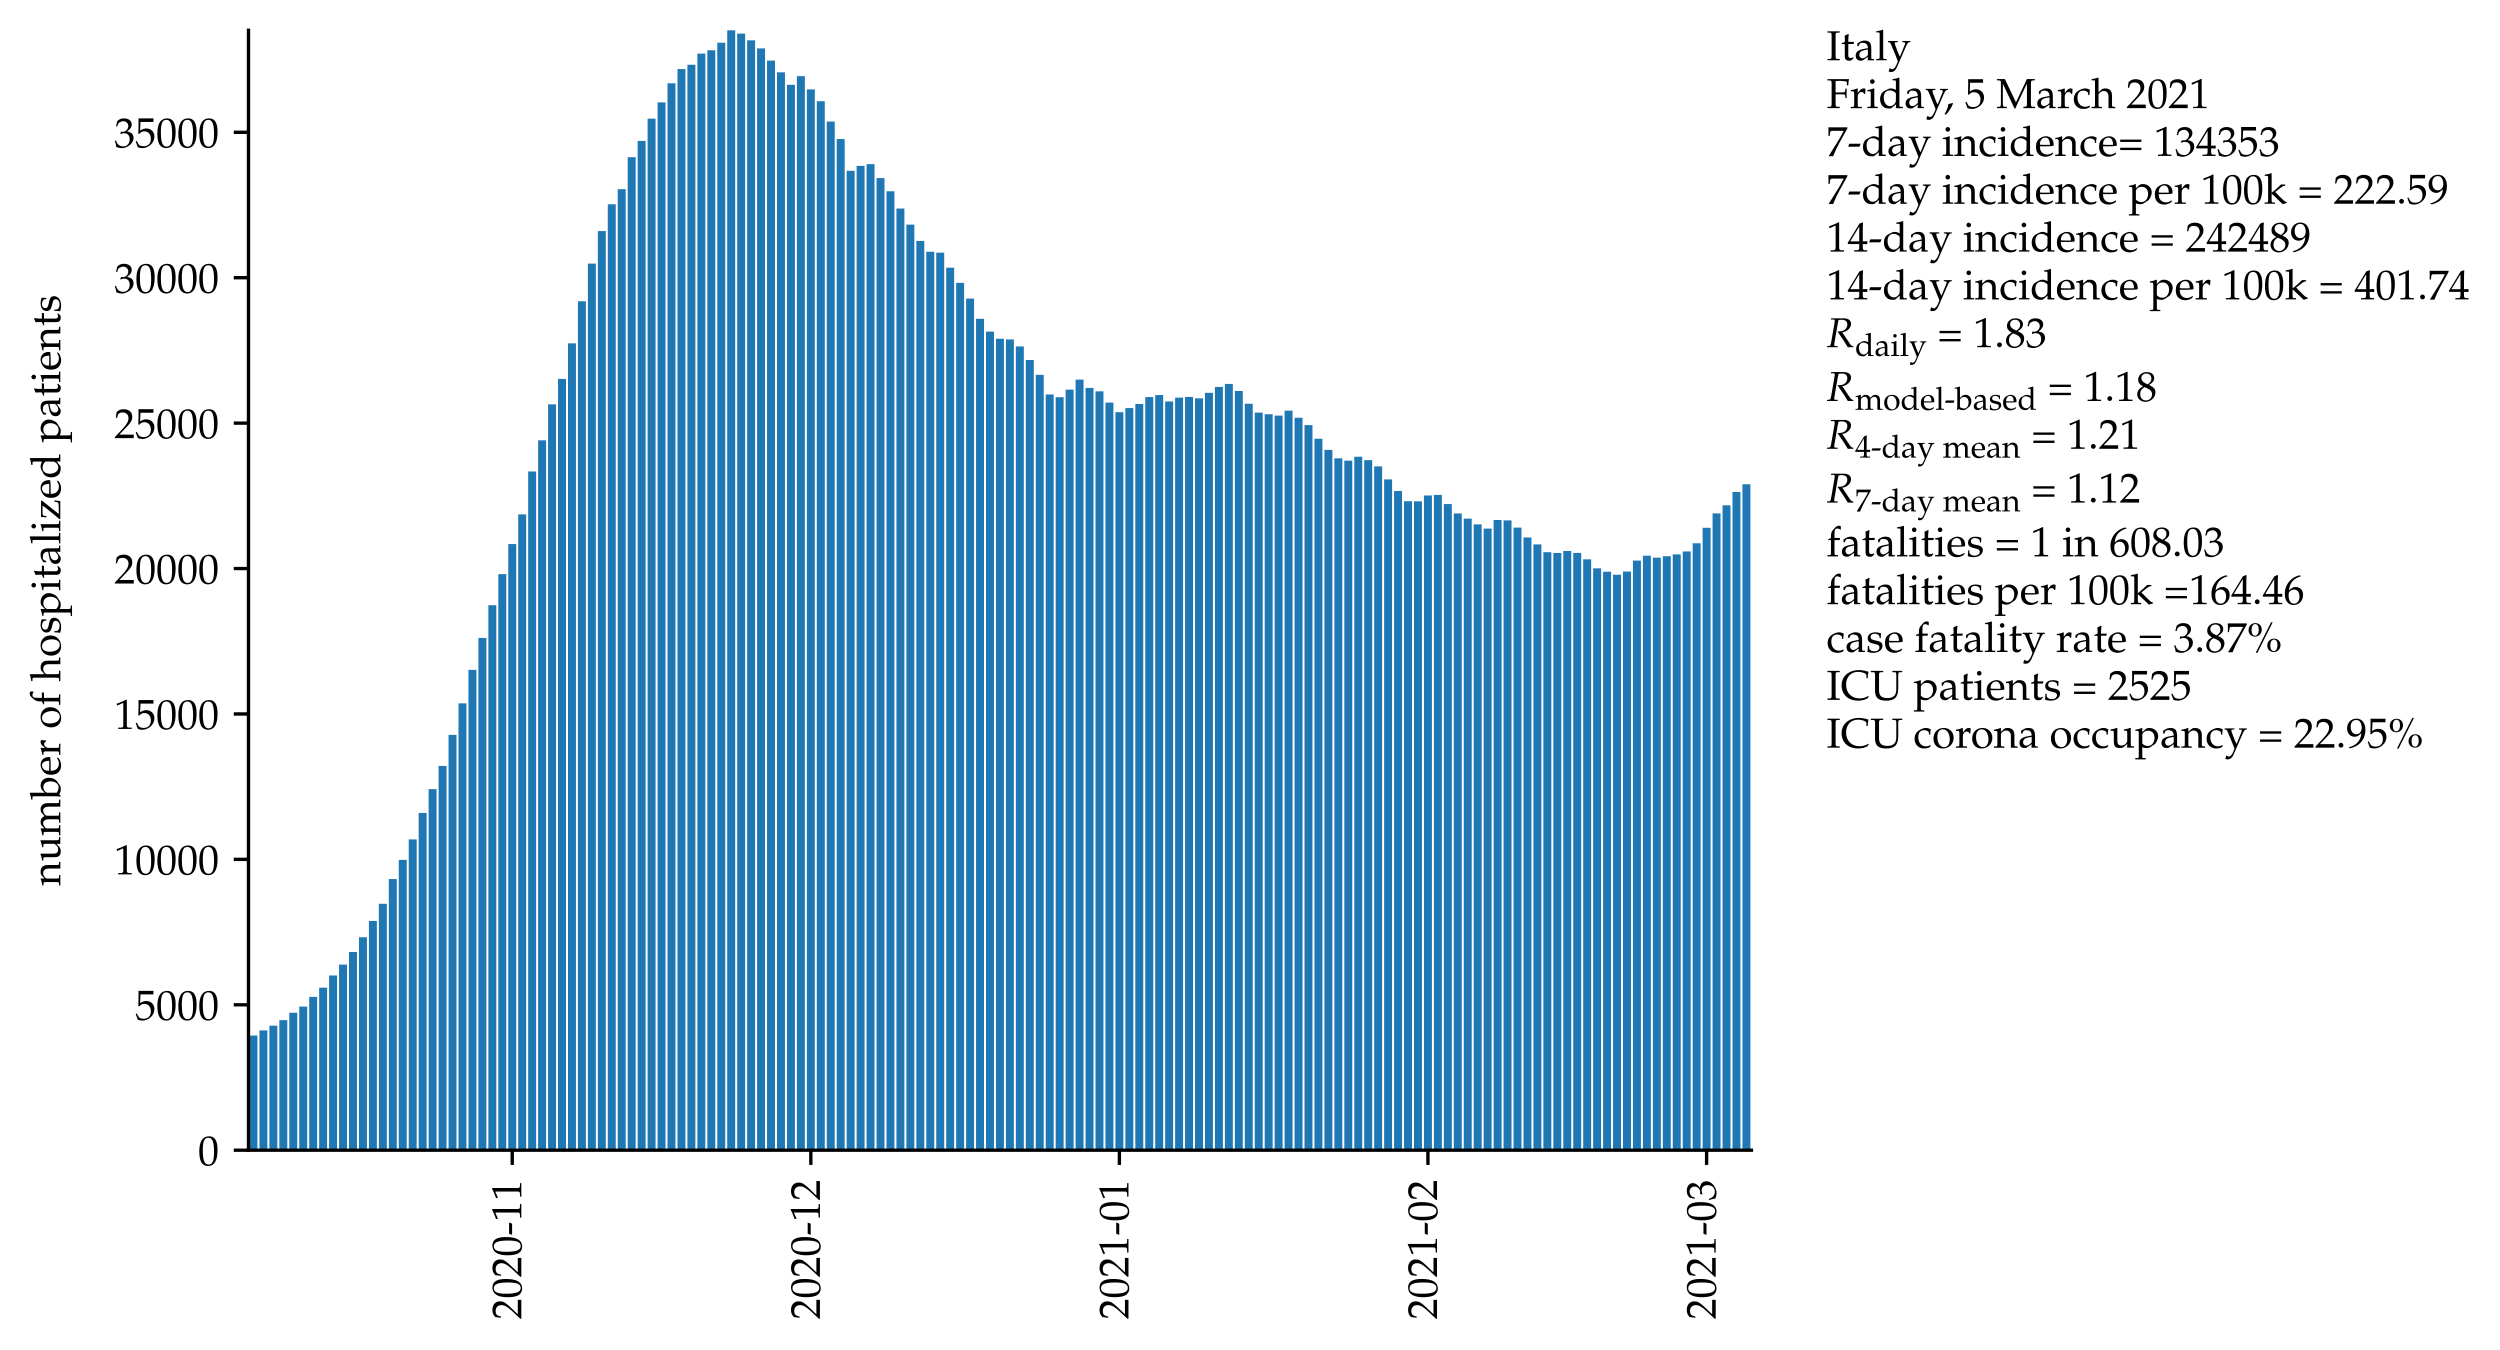 <?xml version="1.0" encoding="utf-8" standalone="no"?>
<!DOCTYPE svg PUBLIC "-//W3C//DTD SVG 1.1//EN"
  "http://www.w3.org/Graphics/SVG/1.1/DTD/svg11.dtd">
<!-- Created with matplotlib (https://matplotlib.org/) -->
<svg height="320.717pt" version="1.1" viewBox="0 0 594.046 320.717" width="594.046pt" xmlns="http://www.w3.org/2000/svg" xmlns:xlink="http://www.w3.org/1999/xlink">
 <defs>
  <style type="text/css">*{stroke-linecap:butt;stroke-linejoin:round;}</style>
 </defs>
 <g id="figure_1">
  <g id="patch_1">
   <path d="M 0 320.717 
L 594.046 320.717 
L 594.046 0 
L 0 0 
z
" style="fill:#ffffff;"/>
  </g>
  <g id="axes_1">
   <g id="patch_2">
    <path d="M 59.044 273.312 
L 416.164 273.312 
L 416.164 7.2 
L 59.044 7.2 
z
" style="fill:#ffffff;"/>
   </g>
   <g id="patch_3">
    <path clip-path="url(#p4ce2e4cc9b)" d="M 59.281 273.312 
L 61.173 273.312 
L 61.173 246.056 
L 59.281 246.056 
z
" style="fill:#1f77b4;"/>
   </g>
   <g id="patch_4">
    <path clip-path="url(#p4ce2e4cc9b)" d="M 61.646 273.312 
L 63.538 273.312 
L 63.538 244.847 
L 61.646 244.847 
z
" style="fill:#1f77b4;"/>
   </g>
   <g id="patch_5">
    <path clip-path="url(#p4ce2e4cc9b)" d="M 64.011 273.312 
L 65.903 273.312 
L 65.903 243.713 
L 64.011 243.713 
z
" style="fill:#1f77b4;"/>
   </g>
   <g id="patch_6">
    <path clip-path="url(#p4ce2e4cc9b)" d="M 66.376 273.312 
L 68.268 273.312 
L 68.268 242.4 
L 66.376 242.4 
z
" style="fill:#1f77b4;"/>
   </g>
   <g id="patch_7">
    <path clip-path="url(#p4ce2e4cc9b)" d="M 68.741 273.312 
L 70.633 273.312 
L 70.633 240.652 
L 68.741 240.652 
z
" style="fill:#1f77b4;"/>
   </g>
   <g id="patch_8">
    <path clip-path="url(#p4ce2e4cc9b)" d="M 71.106 273.312 
L 72.998 273.312 
L 72.998 239.18 
L 71.106 239.18 
z
" style="fill:#1f77b4;"/>
   </g>
   <g id="patch_9">
    <path clip-path="url(#p4ce2e4cc9b)" d="M 73.471 273.312 
L 75.363 273.312 
L 75.363 236.872 
L 73.471 236.872 
z
" style="fill:#1f77b4;"/>
   </g>
   <g id="patch_10">
    <path clip-path="url(#p4ce2e4cc9b)" d="M 75.836 273.312 
L 77.728 273.312 
L 77.728 234.681 
L 75.836 234.681 
z
" style="fill:#1f77b4;"/>
   </g>
   <g id="patch_11">
    <path clip-path="url(#p4ce2e4cc9b)" d="M 78.201 273.312 
L 80.093 273.312 
L 80.093 231.785 
L 78.201 231.785 
z
" style="fill:#1f77b4;"/>
   </g>
   <g id="patch_12">
    <path clip-path="url(#p4ce2e4cc9b)" d="M 80.566 273.312 
L 82.458 273.312 
L 82.458 229.208 
L 80.566 229.208 
z
" style="fill:#1f77b4;"/>
   </g>
   <g id="patch_13">
    <path clip-path="url(#p4ce2e4cc9b)" d="M 82.931 273.312 
L 84.823 273.312 
L 84.823 226.208 
L 82.931 226.208 
z
" style="fill:#1f77b4;"/>
   </g>
   <g id="patch_14">
    <path clip-path="url(#p4ce2e4cc9b)" d="M 85.296 273.312 
L 87.188 273.312 
L 87.188 222.712 
L 85.296 222.712 
z
" style="fill:#1f77b4;"/>
   </g>
   <g id="patch_15">
    <path clip-path="url(#p4ce2e4cc9b)" d="M 87.661 273.312 
L 89.553 273.312 
L 89.553 218.848 
L 87.661 218.848 
z
" style="fill:#1f77b4;"/>
   </g>
   <g id="patch_16">
    <path clip-path="url(#p4ce2e4cc9b)" d="M 90.026 273.312 
L 91.918 273.312 
L 91.918 214.757 
L 90.026 214.757 
z
" style="fill:#1f77b4;"/>
   </g>
   <g id="patch_17">
    <path clip-path="url(#p4ce2e4cc9b)" d="M 92.391 273.312 
L 94.283 273.312 
L 94.283 208.876 
L 92.391 208.876 
z
" style="fill:#1f77b4;"/>
   </g>
   <g id="patch_18">
    <path clip-path="url(#p4ce2e4cc9b)" d="M 94.756 273.312 
L 96.648 273.312 
L 96.648 204.322 
L 94.756 204.322 
z
" style="fill:#1f77b4;"/>
   </g>
   <g id="patch_19">
    <path clip-path="url(#p4ce2e4cc9b)" d="M 97.121 273.312 
L 99.013 273.312 
L 99.013 199.464 
L 97.121 199.464 
z
" style="fill:#1f77b4;"/>
   </g>
   <g id="patch_20">
    <path clip-path="url(#p4ce2e4cc9b)" d="M 99.486 273.312 
L 101.378 273.312 
L 101.378 193.161 
L 99.486 193.161 
z
" style="fill:#1f77b4;"/>
   </g>
   <g id="patch_21">
    <path clip-path="url(#p4ce2e4cc9b)" d="M 101.851 273.312 
L 103.743 273.312 
L 103.743 187.515 
L 101.851 187.515 
z
" style="fill:#1f77b4;"/>
   </g>
   <g id="patch_22">
    <path clip-path="url(#p4ce2e4cc9b)" d="M 104.216 273.312 
L 106.108 273.312 
L 106.108 181.993 
L 104.216 181.993 
z
" style="fill:#1f77b4;"/>
   </g>
   <g id="patch_23">
    <path clip-path="url(#p4ce2e4cc9b)" d="M 106.581 273.312 
L 108.473 273.312 
L 108.473 174.62 
L 106.581 174.62 
z
" style="fill:#1f77b4;"/>
   </g>
   <g id="patch_24">
    <path clip-path="url(#p4ce2e4cc9b)" d="M 108.946 273.312 
L 110.838 273.312 
L 110.838 167.122 
L 108.946 167.122 
z
" style="fill:#1f77b4;"/>
   </g>
   <g id="patch_25">
    <path clip-path="url(#p4ce2e4cc9b)" d="M 111.311 273.312 
L 113.204 273.312 
L 113.204 159.167 
L 111.311 159.167 
z
" style="fill:#1f77b4;"/>
   </g>
   <g id="patch_26">
    <path clip-path="url(#p4ce2e4cc9b)" d="M 113.677 273.312 
L 115.569 273.312 
L 115.569 151.579 
L 113.677 151.579 
z
" style="fill:#1f77b4;"/>
   </g>
   <g id="patch_27">
    <path clip-path="url(#p4ce2e4cc9b)" d="M 116.042 273.312 
L 117.934 273.312 
L 117.934 143.805 
L 116.042 143.805 
z
" style="fill:#1f77b4;"/>
   </g>
   <g id="patch_28">
    <path clip-path="url(#p4ce2e4cc9b)" d="M 118.407 273.312 
L 120.299 273.312 
L 120.299 136.417 
L 118.407 136.417 
z
" style="fill:#1f77b4;"/>
   </g>
   <g id="patch_29">
    <path clip-path="url(#p4ce2e4cc9b)" d="M 120.772 273.312 
L 122.664 273.312 
L 122.664 129.285 
L 120.772 129.285 
z
" style="fill:#1f77b4;"/>
   </g>
   <g id="patch_30">
    <path clip-path="url(#p4ce2e4cc9b)" d="M 123.137 273.312 
L 125.029 273.312 
L 125.029 122.229 
L 123.137 122.229 
z
" style="fill:#1f77b4;"/>
   </g>
   <g id="patch_31">
    <path clip-path="url(#p4ce2e4cc9b)" d="M 125.502 273.312 
L 127.394 273.312 
L 127.394 112.022 
L 125.502 112.022 
z
" style="fill:#1f77b4;"/>
   </g>
   <g id="patch_32">
    <path clip-path="url(#p4ce2e4cc9b)" d="M 127.867 273.312 
L 129.759 273.312 
L 129.759 104.635 
L 127.867 104.635 
z
" style="fill:#1f77b4;"/>
   </g>
   <g id="patch_33">
    <path clip-path="url(#p4ce2e4cc9b)" d="M 130.232 273.312 
L 132.124 273.312 
L 132.124 96.072 
L 130.232 96.072 
z
" style="fill:#1f77b4;"/>
   </g>
   <g id="patch_34">
    <path clip-path="url(#p4ce2e4cc9b)" d="M 132.597 273.312 
L 134.489 273.312 
L 134.489 90.039 
L 132.597 90.039 
z
" style="fill:#1f77b4;"/>
   </g>
   <g id="patch_35">
    <path clip-path="url(#p4ce2e4cc9b)" d="M 134.962 273.312 
L 136.854 273.312 
L 136.854 81.587 
L 134.962 81.587 
z
" style="fill:#1f77b4;"/>
   </g>
   <g id="patch_36">
    <path clip-path="url(#p4ce2e4cc9b)" d="M 137.327 273.312 
L 139.219 273.312 
L 139.219 71.594 
L 137.327 71.594 
z
" style="fill:#1f77b4;"/>
   </g>
   <g id="patch_37">
    <path clip-path="url(#p4ce2e4cc9b)" d="M 139.692 273.312 
L 141.584 273.312 
L 141.584 62.638 
L 139.692 62.638 
z
" style="fill:#1f77b4;"/>
   </g>
   <g id="patch_38">
    <path clip-path="url(#p4ce2e4cc9b)" d="M 142.057 273.312 
L 143.949 273.312 
L 143.949 54.905 
L 142.057 54.905 
z
" style="fill:#1f77b4;"/>
   </g>
   <g id="patch_39">
    <path clip-path="url(#p4ce2e4cc9b)" d="M 144.422 273.312 
L 146.314 273.312 
L 146.314 48.54 
L 144.422 48.54 
z
" style="fill:#1f77b4;"/>
   </g>
   <g id="patch_40">
    <path clip-path="url(#p4ce2e4cc9b)" d="M 146.787 273.312 
L 148.679 273.312 
L 148.679 44.96 
L 146.787 44.96 
z
" style="fill:#1f77b4;"/>
   </g>
   <g id="patch_41">
    <path clip-path="url(#p4ce2e4cc9b)" d="M 149.152 273.312 
L 151.044 273.312 
L 151.044 37.352 
L 149.152 37.352 
z
" style="fill:#1f77b4;"/>
   </g>
   <g id="patch_42">
    <path clip-path="url(#p4ce2e4cc9b)" d="M 151.517 273.312 
L 153.409 273.312 
L 153.409 33.482 
L 151.517 33.482 
z
" style="fill:#1f77b4;"/>
   </g>
   <g id="patch_43">
    <path clip-path="url(#p4ce2e4cc9b)" d="M 153.882 273.312 
L 155.774 273.312 
L 155.774 28.195 
L 153.882 28.195 
z
" style="fill:#1f77b4;"/>
   </g>
   <g id="patch_44">
    <path clip-path="url(#p4ce2e4cc9b)" d="M 156.247 273.312 
L 158.139 273.312 
L 158.139 24.332 
L 156.247 24.332 
z
" style="fill:#1f77b4;"/>
   </g>
   <g id="patch_45">
    <path clip-path="url(#p4ce2e4cc9b)" d="M 158.612 273.312 
L 160.504 273.312 
L 160.504 19.784 
L 158.612 19.784 
z
" style="fill:#1f77b4;"/>
   </g>
   <g id="patch_46">
    <path clip-path="url(#p4ce2e4cc9b)" d="M 160.977 273.312 
L 162.869 273.312 
L 162.869 16.412 
L 160.977 16.412 
z
" style="fill:#1f77b4;"/>
   </g>
   <g id="patch_47">
    <path clip-path="url(#p4ce2e4cc9b)" d="M 163.342 273.312 
L 165.234 273.312 
L 165.234 15.389 
L 163.342 15.389 
z
" style="fill:#1f77b4;"/>
   </g>
   <g id="patch_48">
    <path clip-path="url(#p4ce2e4cc9b)" d="M 165.707 273.312 
L 167.599 273.312 
L 167.599 12.742 
L 165.707 12.742 
z
" style="fill:#1f77b4;"/>
   </g>
   <g id="patch_49">
    <path clip-path="url(#p4ce2e4cc9b)" d="M 168.072 273.312 
L 169.964 273.312 
L 169.964 11.941 
L 168.072 11.941 
z
" style="fill:#1f77b4;"/>
   </g>
   <g id="patch_50">
    <path clip-path="url(#p4ce2e4cc9b)" d="M 170.437 273.312 
L 172.329 273.312 
L 172.329 10.151 
L 170.437 10.151 
z
" style="fill:#1f77b4;"/>
   </g>
   <g id="patch_51">
    <path clip-path="url(#p4ce2e4cc9b)" d="M 172.802 273.312 
L 174.694 273.312 
L 174.694 7.2 
L 172.802 7.2 
z
" style="fill:#1f77b4;"/>
   </g>
   <g id="patch_52">
    <path clip-path="url(#p4ce2e4cc9b)" d="M 175.167 273.312 
L 177.059 273.312 
L 177.059 7.988 
L 175.167 7.988 
z
" style="fill:#1f77b4;"/>
   </g>
   <g id="patch_53">
    <path clip-path="url(#p4ce2e4cc9b)" d="M 177.532 273.312 
L 179.424 273.312 
L 179.424 9.591 
L 177.532 9.591 
z
" style="fill:#1f77b4;"/>
   </g>
   <g id="patch_54">
    <path clip-path="url(#p4ce2e4cc9b)" d="M 179.897 273.312 
L 181.789 273.312 
L 181.789 11.505 
L 179.897 11.505 
z
" style="fill:#1f77b4;"/>
   </g>
   <g id="patch_55">
    <path clip-path="url(#p4ce2e4cc9b)" d="M 182.262 273.312 
L 184.155 273.312 
L 184.155 14.394 
L 182.262 14.394 
z
" style="fill:#1f77b4;"/>
   </g>
   <g id="patch_56">
    <path clip-path="url(#p4ce2e4cc9b)" d="M 184.628 273.312 
L 186.52 273.312 
L 186.52 17.193 
L 184.628 17.193 
z
" style="fill:#1f77b4;"/>
   </g>
   <g id="patch_57">
    <path clip-path="url(#p4ce2e4cc9b)" d="M 186.993 273.312 
L 188.885 273.312 
L 188.885 20.158 
L 186.993 20.158 
z
" style="fill:#1f77b4;"/>
   </g>
   <g id="patch_58">
    <path clip-path="url(#p4ce2e4cc9b)" d="M 189.358 273.312 
L 191.25 273.312 
L 191.25 18.091 
L 189.358 18.091 
z
" style="fill:#1f77b4;"/>
   </g>
   <g id="patch_59">
    <path clip-path="url(#p4ce2e4cc9b)" d="M 191.723 273.312 
L 193.615 273.312 
L 193.615 21.25 
L 191.723 21.25 
z
" style="fill:#1f77b4;"/>
   </g>
   <g id="patch_60">
    <path clip-path="url(#p4ce2e4cc9b)" d="M 194.088 273.312 
L 195.98 273.312 
L 195.98 24.041 
L 194.088 24.041 
z
" style="fill:#1f77b4;"/>
   </g>
   <g id="patch_61">
    <path clip-path="url(#p4ce2e4cc9b)" d="M 196.453 273.312 
L 198.345 273.312 
L 198.345 28.886 
L 196.453 28.886 
z
" style="fill:#1f77b4;"/>
   </g>
   <g id="patch_62">
    <path clip-path="url(#p4ce2e4cc9b)" d="M 198.818 273.312 
L 200.71 273.312 
L 200.71 33.046 
L 198.818 33.046 
z
" style="fill:#1f77b4;"/>
   </g>
   <g id="patch_63">
    <path clip-path="url(#p4ce2e4cc9b)" d="M 201.183 273.312 
L 203.075 273.312 
L 203.075 40.593 
L 201.183 40.593 
z
" style="fill:#1f77b4;"/>
   </g>
   <g id="patch_64">
    <path clip-path="url(#p4ce2e4cc9b)" d="M 203.548 273.312 
L 205.44 273.312 
L 205.44 39.418 
L 203.548 39.418 
z
" style="fill:#1f77b4;"/>
   </g>
   <g id="patch_65">
    <path clip-path="url(#p4ce2e4cc9b)" d="M 205.913 273.312 
L 207.805 273.312 
L 207.805 38.996 
L 205.913 38.996 
z
" style="fill:#1f77b4;"/>
   </g>
   <g id="patch_66">
    <path clip-path="url(#p4ce2e4cc9b)" d="M 208.278 273.312 
L 210.17 273.312 
L 210.17 42.313 
L 208.278 42.313 
z
" style="fill:#1f77b4;"/>
   </g>
   <g id="patch_67">
    <path clip-path="url(#p4ce2e4cc9b)" d="M 210.643 273.312 
L 212.535 273.312 
L 212.535 45.444 
L 210.643 45.444 
z
" style="fill:#1f77b4;"/>
   </g>
   <g id="patch_68">
    <path clip-path="url(#p4ce2e4cc9b)" d="M 213.008 273.312 
L 214.9 273.312 
L 214.9 49.549 
L 213.008 49.549 
z
" style="fill:#1f77b4;"/>
   </g>
   <g id="patch_69">
    <path clip-path="url(#p4ce2e4cc9b)" d="M 215.373 273.312 
L 217.265 273.312 
L 217.265 53.364 
L 215.373 53.364 
z
" style="fill:#1f77b4;"/>
   </g>
   <g id="patch_70">
    <path clip-path="url(#p4ce2e4cc9b)" d="M 217.738 273.312 
L 219.63 273.312 
L 219.63 57.248 
L 217.738 57.248 
z
" style="fill:#1f77b4;"/>
   </g>
   <g id="patch_71">
    <path clip-path="url(#p4ce2e4cc9b)" d="M 220.103 273.312 
L 221.995 273.312 
L 221.995 59.818 
L 220.103 59.818 
z
" style="fill:#1f77b4;"/>
   </g>
   <g id="patch_72">
    <path clip-path="url(#p4ce2e4cc9b)" d="M 222.468 273.312 
L 224.36 273.312 
L 224.36 60.046 
L 222.468 60.046 
z
" style="fill:#1f77b4;"/>
   </g>
   <g id="patch_73">
    <path clip-path="url(#p4ce2e4cc9b)" d="M 224.833 273.312 
L 226.725 273.312 
L 226.725 63.605 
L 224.833 63.605 
z
" style="fill:#1f77b4;"/>
   </g>
   <g id="patch_74">
    <path clip-path="url(#p4ce2e4cc9b)" d="M 227.198 273.312 
L 229.09 273.312 
L 229.09 67.213 
L 227.198 67.213 
z
" style="fill:#1f77b4;"/>
   </g>
   <g id="patch_75">
    <path clip-path="url(#p4ce2e4cc9b)" d="M 229.563 273.312 
L 231.455 273.312 
L 231.455 70.952 
L 229.563 70.952 
z
" style="fill:#1f77b4;"/>
   </g>
   <g id="patch_76">
    <path clip-path="url(#p4ce2e4cc9b)" d="M 231.928 273.312 
L 233.82 273.312 
L 233.82 75.748 
L 231.928 75.748 
z
" style="fill:#1f77b4;"/>
   </g>
   <g id="patch_77">
    <path clip-path="url(#p4ce2e4cc9b)" d="M 234.293 273.312 
L 236.185 273.312 
L 236.185 78.788 
L 234.293 78.788 
z
" style="fill:#1f77b4;"/>
   </g>
   <g id="patch_78">
    <path clip-path="url(#p4ce2e4cc9b)" d="M 236.658 273.312 
L 238.55 273.312 
L 238.55 80.495 
L 236.658 80.495 
z
" style="fill:#1f77b4;"/>
   </g>
   <g id="patch_79">
    <path clip-path="url(#p4ce2e4cc9b)" d="M 239.023 273.312 
L 240.915 273.312 
L 240.915 80.668 
L 239.023 80.668 
z
" style="fill:#1f77b4;"/>
   </g>
   <g id="patch_80">
    <path clip-path="url(#p4ce2e4cc9b)" d="M 241.388 273.312 
L 243.28 273.312 
L 243.28 82.334 
L 241.388 82.334 
z
" style="fill:#1f77b4;"/>
   </g>
   <g id="patch_81">
    <path clip-path="url(#p4ce2e4cc9b)" d="M 243.753 273.312 
L 245.645 273.312 
L 245.645 85.547 
L 243.753 85.547 
z
" style="fill:#1f77b4;"/>
   </g>
   <g id="patch_82">
    <path clip-path="url(#p4ce2e4cc9b)" d="M 246.118 273.312 
L 248.01 273.312 
L 248.01 89.078 
L 246.118 89.078 
z
" style="fill:#1f77b4;"/>
   </g>
   <g id="patch_83">
    <path clip-path="url(#p4ce2e4cc9b)" d="M 248.483 273.312 
L 250.375 273.312 
L 250.375 93.729 
L 248.483 93.729 
z
" style="fill:#1f77b4;"/>
   </g>
   <g id="patch_84">
    <path clip-path="url(#p4ce2e4cc9b)" d="M 250.848 273.312 
L 252.74 273.312 
L 252.74 94.379 
L 250.848 94.379 
z
" style="fill:#1f77b4;"/>
   </g>
   <g id="patch_85">
    <path clip-path="url(#p4ce2e4cc9b)" d="M 253.213 273.312 
L 255.105 273.312 
L 255.105 92.589 
L 253.213 92.589 
z
" style="fill:#1f77b4;"/>
   </g>
   <g id="patch_86">
    <path clip-path="url(#p4ce2e4cc9b)" d="M 255.578 273.312 
L 257.471 273.312 
L 257.471 90.198 
L 255.578 90.198 
z
" style="fill:#1f77b4;"/>
   </g>
   <g id="patch_87">
    <path clip-path="url(#p4ce2e4cc9b)" d="M 257.944 273.312 
L 259.836 273.312 
L 259.836 92.175 
L 257.944 92.175 
z
" style="fill:#1f77b4;"/>
   </g>
   <g id="patch_88">
    <path clip-path="url(#p4ce2e4cc9b)" d="M 260.309 273.312 
L 262.201 273.312 
L 262.201 92.983 
L 260.309 92.983 
z
" style="fill:#1f77b4;"/>
   </g>
   <g id="patch_89">
    <path clip-path="url(#p4ce2e4cc9b)" d="M 262.674 273.312 
L 264.566 273.312 
L 264.566 95.664 
L 262.674 95.664 
z
" style="fill:#1f77b4;"/>
   </g>
   <g id="patch_90">
    <path clip-path="url(#p4ce2e4cc9b)" d="M 265.039 273.312 
L 266.931 273.312 
L 266.931 97.952 
L 265.039 97.952 
z
" style="fill:#1f77b4;"/>
   </g>
   <g id="patch_91">
    <path clip-path="url(#p4ce2e4cc9b)" d="M 267.404 273.312 
L 269.296 273.312 
L 269.296 96.971 
L 267.404 96.971 
z
" style="fill:#1f77b4;"/>
   </g>
   <g id="patch_92">
    <path clip-path="url(#p4ce2e4cc9b)" d="M 269.769 273.312 
L 271.661 273.312 
L 271.661 95.996 
L 269.769 95.996 
z
" style="fill:#1f77b4;"/>
   </g>
   <g id="patch_93">
    <path clip-path="url(#p4ce2e4cc9b)" d="M 272.134 273.312 
L 274.026 273.312 
L 274.026 94.351 
L 272.134 94.351 
z
" style="fill:#1f77b4;"/>
   </g>
   <g id="patch_94">
    <path clip-path="url(#p4ce2e4cc9b)" d="M 274.499 273.312 
L 276.391 273.312 
L 276.391 93.881 
L 274.499 93.881 
z
" style="fill:#1f77b4;"/>
   </g>
   <g id="patch_95">
    <path clip-path="url(#p4ce2e4cc9b)" d="M 276.864 273.312 
L 278.756 273.312 
L 278.756 95.395 
L 276.864 95.395 
z
" style="fill:#1f77b4;"/>
   </g>
   <g id="patch_96">
    <path clip-path="url(#p4ce2e4cc9b)" d="M 279.229 273.312 
L 281.121 273.312 
L 281.121 94.476 
L 279.229 94.476 
z
" style="fill:#1f77b4;"/>
   </g>
   <g id="patch_97">
    <path clip-path="url(#p4ce2e4cc9b)" d="M 281.594 273.312 
L 283.486 273.312 
L 283.486 94.324 
L 281.594 94.324 
z
" style="fill:#1f77b4;"/>
   </g>
   <g id="patch_98">
    <path clip-path="url(#p4ce2e4cc9b)" d="M 283.959 273.312 
L 285.851 273.312 
L 285.851 94.649 
L 283.959 94.649 
z
" style="fill:#1f77b4;"/>
   </g>
   <g id="patch_99">
    <path clip-path="url(#p4ce2e4cc9b)" d="M 286.324 273.312 
L 288.216 273.312 
L 288.216 93.342 
L 286.324 93.342 
z
" style="fill:#1f77b4;"/>
   </g>
   <g id="patch_100">
    <path clip-path="url(#p4ce2e4cc9b)" d="M 288.689 273.312 
L 290.581 273.312 
L 290.581 91.94 
L 288.689 91.94 
z
" style="fill:#1f77b4;"/>
   </g>
   <g id="patch_101">
    <path clip-path="url(#p4ce2e4cc9b)" d="M 291.054 273.312 
L 292.946 273.312 
L 292.946 91.228 
L 291.054 91.228 
z
" style="fill:#1f77b4;"/>
   </g>
   <g id="patch_102">
    <path clip-path="url(#p4ce2e4cc9b)" d="M 293.419 273.312 
L 295.311 273.312 
L 295.311 92.914 
L 293.419 92.914 
z
" style="fill:#1f77b4;"/>
   </g>
   <g id="patch_103">
    <path clip-path="url(#p4ce2e4cc9b)" d="M 295.784 273.312 
L 297.676 273.312 
L 297.676 95.934 
L 295.784 95.934 
z
" style="fill:#1f77b4;"/>
   </g>
   <g id="patch_104">
    <path clip-path="url(#p4ce2e4cc9b)" d="M 298.149 273.312 
L 300.041 273.312 
L 300.041 98.035 
L 298.149 98.035 
z
" style="fill:#1f77b4;"/>
   </g>
   <g id="patch_105">
    <path clip-path="url(#p4ce2e4cc9b)" d="M 300.514 273.312 
L 302.406 273.312 
L 302.406 98.443 
L 300.514 98.443 
z
" style="fill:#1f77b4;"/>
   </g>
   <g id="patch_106">
    <path clip-path="url(#p4ce2e4cc9b)" d="M 302.879 273.312 
L 304.771 273.312 
L 304.771 98.747 
L 302.879 98.747 
z
" style="fill:#1f77b4;"/>
   </g>
   <g id="patch_107">
    <path clip-path="url(#p4ce2e4cc9b)" d="M 305.244 273.312 
L 307.136 273.312 
L 307.136 97.586 
L 305.244 97.586 
z
" style="fill:#1f77b4;"/>
   </g>
   <g id="patch_108">
    <path clip-path="url(#p4ce2e4cc9b)" d="M 307.609 273.312 
L 309.501 273.312 
L 309.501 99.258 
L 307.609 99.258 
z
" style="fill:#1f77b4;"/>
   </g>
   <g id="patch_109">
    <path clip-path="url(#p4ce2e4cc9b)" d="M 309.974 273.312 
L 311.866 273.312 
L 311.866 101.027 
L 309.974 101.027 
z
" style="fill:#1f77b4;"/>
   </g>
   <g id="patch_110">
    <path clip-path="url(#p4ce2e4cc9b)" d="M 312.339 273.312 
L 314.231 273.312 
L 314.231 104.254 
L 312.339 104.254 
z
" style="fill:#1f77b4;"/>
   </g>
   <g id="patch_111">
    <path clip-path="url(#p4ce2e4cc9b)" d="M 314.704 273.312 
L 316.596 273.312 
L 316.596 106.894 
L 314.704 106.894 
z
" style="fill:#1f77b4;"/>
   </g>
   <g id="patch_112">
    <path clip-path="url(#p4ce2e4cc9b)" d="M 317.069 273.312 
L 318.961 273.312 
L 318.961 108.912 
L 317.069 108.912 
z
" style="fill:#1f77b4;"/>
   </g>
   <g id="patch_113">
    <path clip-path="url(#p4ce2e4cc9b)" d="M 319.434 273.312 
L 321.326 273.312 
L 321.326 109.465 
L 319.434 109.465 
z
" style="fill:#1f77b4;"/>
   </g>
   <g id="patch_114">
    <path clip-path="url(#p4ce2e4cc9b)" d="M 321.799 273.312 
L 323.691 273.312 
L 323.691 108.525 
L 321.799 108.525 
z
" style="fill:#1f77b4;"/>
   </g>
   <g id="patch_115">
    <path clip-path="url(#p4ce2e4cc9b)" d="M 324.164 273.312 
L 326.056 273.312 
L 326.056 109.341 
L 324.164 109.341 
z
" style="fill:#1f77b4;"/>
   </g>
   <g id="patch_116">
    <path clip-path="url(#p4ce2e4cc9b)" d="M 326.529 273.312 
L 328.422 273.312 
L 328.422 110.82 
L 326.529 110.82 
z
" style="fill:#1f77b4;"/>
   </g>
   <g id="patch_117">
    <path clip-path="url(#p4ce2e4cc9b)" d="M 328.895 273.312 
L 330.787 273.312 
L 330.787 113.909 
L 328.895 113.909 
z
" style="fill:#1f77b4;"/>
   </g>
   <g id="patch_118">
    <path clip-path="url(#p4ce2e4cc9b)" d="M 331.26 273.312 
L 333.152 273.312 
L 333.152 116.666 
L 331.26 116.666 
z
" style="fill:#1f77b4;"/>
   </g>
   <g id="patch_119">
    <path clip-path="url(#p4ce2e4cc9b)" d="M 333.625 273.312 
L 335.517 273.312 
L 335.517 119.092 
L 333.625 119.092 
z
" style="fill:#1f77b4;"/>
   </g>
   <g id="patch_120">
    <path clip-path="url(#p4ce2e4cc9b)" d="M 335.99 273.312 
L 337.882 273.312 
L 337.882 119.126 
L 335.99 119.126 
z
" style="fill:#1f77b4;"/>
   </g>
   <g id="patch_121">
    <path clip-path="url(#p4ce2e4cc9b)" d="M 338.355 273.312 
L 340.247 273.312 
L 340.247 117.737 
L 338.355 117.737 
z
" style="fill:#1f77b4;"/>
   </g>
   <g id="patch_122">
    <path clip-path="url(#p4ce2e4cc9b)" d="M 340.72 273.312 
L 342.612 273.312 
L 342.612 117.606 
L 340.72 117.606 
z
" style="fill:#1f77b4;"/>
   </g>
   <g id="patch_123">
    <path clip-path="url(#p4ce2e4cc9b)" d="M 343.085 273.312 
L 344.977 273.312 
L 344.977 119.783 
L 343.085 119.783 
z
" style="fill:#1f77b4;"/>
   </g>
   <g id="patch_124">
    <path clip-path="url(#p4ce2e4cc9b)" d="M 345.45 273.312 
L 347.342 273.312 
L 347.342 122.008 
L 345.45 122.008 
z
" style="fill:#1f77b4;"/>
   </g>
   <g id="patch_125">
    <path clip-path="url(#p4ce2e4cc9b)" d="M 347.815 273.312 
L 349.707 273.312 
L 349.707 123.231 
L 347.815 123.231 
z
" style="fill:#1f77b4;"/>
   </g>
   <g id="patch_126">
    <path clip-path="url(#p4ce2e4cc9b)" d="M 350.18 273.312 
L 352.072 273.312 
L 352.072 124.607 
L 350.18 124.607 
z
" style="fill:#1f77b4;"/>
   </g>
   <g id="patch_127">
    <path clip-path="url(#p4ce2e4cc9b)" d="M 352.545 273.312 
L 354.437 273.312 
L 354.437 125.609 
L 352.545 125.609 
z
" style="fill:#1f77b4;"/>
   </g>
   <g id="patch_128">
    <path clip-path="url(#p4ce2e4cc9b)" d="M 354.91 273.312 
L 356.802 273.312 
L 356.802 123.556 
L 354.91 123.556 
z
" style="fill:#1f77b4;"/>
   </g>
   <g id="patch_129">
    <path clip-path="url(#p4ce2e4cc9b)" d="M 357.275 273.312 
L 359.167 273.312 
L 359.167 123.66 
L 357.275 123.66 
z
" style="fill:#1f77b4;"/>
   </g>
   <g id="patch_130">
    <path clip-path="url(#p4ce2e4cc9b)" d="M 359.64 273.312 
L 361.532 273.312 
L 361.532 125.367 
L 359.64 125.367 
z
" style="fill:#1f77b4;"/>
   </g>
   <g id="patch_131">
    <path clip-path="url(#p4ce2e4cc9b)" d="M 362.005 273.312 
L 363.897 273.312 
L 363.897 127.716 
L 362.005 127.716 
z
" style="fill:#1f77b4;"/>
   </g>
   <g id="patch_132">
    <path clip-path="url(#p4ce2e4cc9b)" d="M 364.37 273.312 
L 366.262 273.312 
L 366.262 129.354 
L 364.37 129.354 
z
" style="fill:#1f77b4;"/>
   </g>
   <g id="patch_133">
    <path clip-path="url(#p4ce2e4cc9b)" d="M 366.735 273.312 
L 368.627 273.312 
L 368.627 131.213 
L 366.735 131.213 
z
" style="fill:#1f77b4;"/>
   </g>
   <g id="patch_134">
    <path clip-path="url(#p4ce2e4cc9b)" d="M 369.1 273.312 
L 370.992 273.312 
L 370.992 131.407 
L 369.1 131.407 
z
" style="fill:#1f77b4;"/>
   </g>
   <g id="patch_135">
    <path clip-path="url(#p4ce2e4cc9b)" d="M 371.465 273.312 
L 373.357 273.312 
L 373.357 130.923 
L 371.465 130.923 
z
" style="fill:#1f77b4;"/>
   </g>
   <g id="patch_136">
    <path clip-path="url(#p4ce2e4cc9b)" d="M 373.83 273.312 
L 375.722 273.312 
L 375.722 131.386 
L 373.83 131.386 
z
" style="fill:#1f77b4;"/>
   </g>
   <g id="patch_137">
    <path clip-path="url(#p4ce2e4cc9b)" d="M 376.195 273.312 
L 378.087 273.312 
L 378.087 132.906 
L 376.195 132.906 
z
" style="fill:#1f77b4;"/>
   </g>
   <g id="patch_138">
    <path clip-path="url(#p4ce2e4cc9b)" d="M 378.56 273.312 
L 380.452 273.312 
L 380.452 135.042 
L 378.56 135.042 
z
" style="fill:#1f77b4;"/>
   </g>
   <g id="patch_139">
    <path clip-path="url(#p4ce2e4cc9b)" d="M 380.925 273.312 
L 382.817 273.312 
L 382.817 135.857 
L 380.925 135.857 
z
" style="fill:#1f77b4;"/>
   </g>
   <g id="patch_140">
    <path clip-path="url(#p4ce2e4cc9b)" d="M 383.29 273.312 
L 385.182 273.312 
L 385.182 136.562 
L 383.29 136.562 
z
" style="fill:#1f77b4;"/>
   </g>
   <g id="patch_141">
    <path clip-path="url(#p4ce2e4cc9b)" d="M 385.655 273.312 
L 387.547 273.312 
L 387.547 135.802 
L 385.655 135.802 
z
" style="fill:#1f77b4;"/>
   </g>
   <g id="patch_142">
    <path clip-path="url(#p4ce2e4cc9b)" d="M 388.02 273.312 
L 389.912 273.312 
L 389.912 133.21 
L 388.02 133.21 
z
" style="fill:#1f77b4;"/>
   </g>
   <g id="patch_143">
    <path clip-path="url(#p4ce2e4cc9b)" d="M 390.385 273.312 
L 392.277 273.312 
L 392.277 132.049 
L 390.385 132.049 
z
" style="fill:#1f77b4;"/>
   </g>
   <g id="patch_144">
    <path clip-path="url(#p4ce2e4cc9b)" d="M 392.75 273.312 
L 394.642 273.312 
L 394.642 132.513 
L 392.75 132.513 
z
" style="fill:#1f77b4;"/>
   </g>
   <g id="patch_145">
    <path clip-path="url(#p4ce2e4cc9b)" d="M 395.115 273.312 
L 397.007 273.312 
L 397.007 132.16 
L 395.115 132.16 
z
" style="fill:#1f77b4;"/>
   </g>
   <g id="patch_146">
    <path clip-path="url(#p4ce2e4cc9b)" d="M 397.48 273.312 
L 399.373 273.312 
L 399.373 131.739 
L 397.48 131.739 
z
" style="fill:#1f77b4;"/>
   </g>
   <g id="patch_147">
    <path clip-path="url(#p4ce2e4cc9b)" d="M 399.846 273.312 
L 401.738 273.312 
L 401.738 131.034 
L 399.846 131.034 
z
" style="fill:#1f77b4;"/>
   </g>
   <g id="patch_148">
    <path clip-path="url(#p4ce2e4cc9b)" d="M 402.211 273.312 
L 404.103 273.312 
L 404.103 129.092 
L 402.211 129.092 
z
" style="fill:#1f77b4;"/>
   </g>
   <g id="patch_149">
    <path clip-path="url(#p4ce2e4cc9b)" d="M 404.576 273.312 
L 406.468 273.312 
L 406.468 125.415 
L 404.576 125.415 
z
" style="fill:#1f77b4;"/>
   </g>
   <g id="patch_150">
    <path clip-path="url(#p4ce2e4cc9b)" d="M 406.941 273.312 
L 408.833 273.312 
L 408.833 121.987 
L 406.941 121.987 
z
" style="fill:#1f77b4;"/>
   </g>
   <g id="patch_151">
    <path clip-path="url(#p4ce2e4cc9b)" d="M 409.306 273.312 
L 411.198 273.312 
L 411.198 120.073 
L 409.306 120.073 
z
" style="fill:#1f77b4;"/>
   </g>
   <g id="patch_152">
    <path clip-path="url(#p4ce2e4cc9b)" d="M 411.671 273.312 
L 413.563 273.312 
L 413.563 116.908 
L 411.671 116.908 
z
" style="fill:#1f77b4;"/>
   </g>
   <g id="patch_153">
    <path clip-path="url(#p4ce2e4cc9b)" d="M 414.036 273.312 
L 415.928 273.312 
L 415.928 115.063 
L 414.036 115.063 
z
" style="fill:#1f77b4;"/>
   </g>
   <g id="matplotlib.axis_1">
    <g id="xtick_1">
     <g id="line2d_1">
      <defs>
       <path d="M 0 0 
L 0 3.5 
" id="mbfca10fb79" style="stroke:#000000;stroke-width:0.8;"/>
      </defs>
      <g>
       <use style="stroke:#000000;stroke-width:0.8;" x="121.718" xlink:href="#mbfca10fb79" y="273.312"/>
      </g>
     </g>
     <g id="text_1">
      <!-- 2020-11 -->
      <g transform="translate(123.877 313.517)rotate(-90)scale(0.1 -0.1)">
       <defs>
        <path d="M 1.594 2.5 
L 1.594 0 
C 20.297 0 20.297 0 23.906 0 
C 27.5 0 27.5 0 46.797 0 
C 46.594 1.953 46.594 2.906 46.594 4.203 
C 46.594 5.438 46.594 6.359 46.797 8.422 
C 35.297 8.422 30.703 8.422 12.203 8.422 
L 30.406 27.516 
C 40.094 37.719 43.094 43.172 43.094 50.594 
C 43.094 61.969 35.297 69 22.594 69 
C 15.406 69 10.5 67 5.594 62.016 
L 3.906 48.422 
L 6.797 48.422 
L 8.094 53.016 
C 9.703 58.797 13.297 61.297 20 61.297 
C 28.594 61.297 34.094 55.891 34.094 47.422 
C 34.094 39.922 29.906 32.547 18.594 20.562 
z
" id="URW_Palladio_L_Roman-50"/>
        <path d="M 26.297 69 
C 10.797 69 2.906 56.688 2.906 32.453 
C 2.906 20.719 5 10.625 8.5 5.719 
C 12 0.797 17.594 -2 23.797 -2 
C 38.906 -2 46.5 11.016 46.5 36.656 
C 46.5 58.578 40 69 26.297 69 
z
M 24.5 65.5 
C 34.203 65.5 38.094 55.688 38.094 31.641 
C 38.094 10.328 34.297 1.5 25.094 1.5 
C 15.406 1.5 11.297 11.625 11.297 36.062 
C 11.297 57.188 15 65.5 24.5 65.5 
z
" id="URW_Palladio_L_Roman-48"/>
        <path d="M 28.203 22 
L 31.203 28.703 
L 30.703 29.203 
L 4.406 29.203 
L 1.703 22.5 
L 2.203 22 
z
" id="URW_Palladio_L_Roman-45"/>
        <path d="M 6.703 56 
L 7.703 56 
L 20.594 61.812 
C 20.703 61.906 20.797 61.906 20.906 61.906 
C 21.5 61.906 21.703 61.016 21.703 58.609 
L 21.703 9.578 
C 21.703 4.312 20.594 3.203 15.203 3.203 
L 9.594 3.203 
L 9.594 0 
C 25 0 25 0 26.094 0 
C 27.406 0 29.594 0 33 0 
C 34.203 0 37.703 0 41.797 0 
L 41.797 3.203 
L 36.594 3.203 
C 31.094 3.203 30.094 4.312 30.094 9.562 
L 30.094 69.422 
L 28.703 69.922 
C 22.203 66.516 15.094 63.516 6 60.312 
z
" id="URW_Palladio_L_Roman-49"/>
       </defs>
       <use transform="scale(0.996)" xlink:href="#URW_Palladio_L_Roman-50"/>
       <use transform="translate(49.813 0)scale(0.996)" xlink:href="#URW_Palladio_L_Roman-48"/>
       <use transform="translate(99.626 0)scale(0.996)" xlink:href="#URW_Palladio_L_Roman-50"/>
       <use transform="translate(149.44 0)scale(0.996)" xlink:href="#URW_Palladio_L_Roman-48"/>
       <use transform="translate(199.253 0)scale(0.996)" xlink:href="#URW_Palladio_L_Roman-45"/>
       <use transform="translate(232.428 0)scale(0.996)" xlink:href="#URW_Palladio_L_Roman-49"/>
       <use transform="translate(282.241 0)scale(0.996)" xlink:href="#URW_Palladio_L_Roman-49"/>
      </g>
     </g>
    </g>
    <g id="xtick_2">
     <g id="line2d_2">
      <g>
       <use style="stroke:#000000;stroke-width:0.8;" x="192.669" xlink:href="#mbfca10fb79" y="273.312"/>
      </g>
     </g>
     <g id="text_2">
      <!-- 2020-12 -->
      <g transform="translate(194.828 313.517)rotate(-90)scale(0.1 -0.1)">
       <use transform="scale(0.996)" xlink:href="#URW_Palladio_L_Roman-50"/>
       <use transform="translate(49.813 0)scale(0.996)" xlink:href="#URW_Palladio_L_Roman-48"/>
       <use transform="translate(99.626 0)scale(0.996)" xlink:href="#URW_Palladio_L_Roman-50"/>
       <use transform="translate(149.44 0)scale(0.996)" xlink:href="#URW_Palladio_L_Roman-48"/>
       <use transform="translate(199.253 0)scale(0.996)" xlink:href="#URW_Palladio_L_Roman-45"/>
       <use transform="translate(232.428 0)scale(0.996)" xlink:href="#URW_Palladio_L_Roman-49"/>
       <use transform="translate(282.241 0)scale(0.996)" xlink:href="#URW_Palladio_L_Roman-50"/>
      </g>
     </g>
    </g>
    <g id="xtick_3">
     <g id="line2d_3">
      <g>
       <use style="stroke:#000000;stroke-width:0.8;" x="265.985" xlink:href="#mbfca10fb79" y="273.312"/>
      </g>
     </g>
     <g id="text_3">
      <!-- 2021-01 -->
      <g transform="translate(268.144 313.517)rotate(-90)scale(0.1 -0.1)">
       <use transform="scale(0.996)" xlink:href="#URW_Palladio_L_Roman-50"/>
       <use transform="translate(49.813 0)scale(0.996)" xlink:href="#URW_Palladio_L_Roman-48"/>
       <use transform="translate(99.626 0)scale(0.996)" xlink:href="#URW_Palladio_L_Roman-50"/>
       <use transform="translate(149.44 0)scale(0.996)" xlink:href="#URW_Palladio_L_Roman-49"/>
       <use transform="translate(199.253 0)scale(0.996)" xlink:href="#URW_Palladio_L_Roman-45"/>
       <use transform="translate(232.428 0)scale(0.996)" xlink:href="#URW_Palladio_L_Roman-48"/>
       <use transform="translate(282.241 0)scale(0.996)" xlink:href="#URW_Palladio_L_Roman-49"/>
      </g>
     </g>
    </g>
    <g id="xtick_4">
     <g id="line2d_4">
      <g>
       <use style="stroke:#000000;stroke-width:0.8;" x="339.301" xlink:href="#mbfca10fb79" y="273.312"/>
      </g>
     </g>
     <g id="text_4">
      <!-- 2021-02 -->
      <g transform="translate(341.46 313.517)rotate(-90)scale(0.1 -0.1)">
       <use transform="scale(0.996)" xlink:href="#URW_Palladio_L_Roman-50"/>
       <use transform="translate(49.813 0)scale(0.996)" xlink:href="#URW_Palladio_L_Roman-48"/>
       <use transform="translate(99.626 0)scale(0.996)" xlink:href="#URW_Palladio_L_Roman-50"/>
       <use transform="translate(149.44 0)scale(0.996)" xlink:href="#URW_Palladio_L_Roman-49"/>
       <use transform="translate(199.253 0)scale(0.996)" xlink:href="#URW_Palladio_L_Roman-45"/>
       <use transform="translate(232.428 0)scale(0.996)" xlink:href="#URW_Palladio_L_Roman-48"/>
       <use transform="translate(282.241 0)scale(0.996)" xlink:href="#URW_Palladio_L_Roman-50"/>
      </g>
     </g>
    </g>
    <g id="xtick_5">
     <g id="line2d_5">
      <g>
       <use style="stroke:#000000;stroke-width:0.8;" x="405.522" xlink:href="#mbfca10fb79" y="273.312"/>
      </g>
     </g>
     <g id="text_5">
      <!-- 2021-03 -->
      <g transform="translate(407.681 313.517)rotate(-90)scale(0.1 -0.1)">
       <defs>
        <path d="M 4.297 49.953 
L 7.406 49.953 
L 9.203 55.531 
C 10.297 58.906 16.594 62.297 21.797 62.297 
C 28.297 62.297 33.594 57.016 33.594 50.75 
C 33.594 43.281 27.703 37 20.594 37 
C 19.797 37 18.703 37 17.406 37.203 
L 15.906 37.203 
L 14.703 31.984 
L 15.406 31.375 
C 19.203 33.094 21.094 33.594 23.797 33.594 
C 32.094 33.594 36.906 28.266 36.906 19.094 
C 36.906 8.844 30.797 2.109 21.5 2.109 
C 16.906 2.109 12.797 3.609 9.797 6.422 
C 7.406 8.641 6.094 10.953 4.203 16.391 
L 1.5 15.391 
C 3.594 9.266 4.406 5.641 5 0.609 
C 10.297 -1.203 14.703 -2 18.406 -2 
C 26.406 -2 35.594 2.516 41.094 9.266 
C 44.5 13.391 46.203 17.812 46.203 22.531 
C 46.203 27.359 44.203 31.594 40.594 34.094 
C 38.094 35.906 35.797 36.719 30.797 37.609 
C 38.797 43.797 41.797 48.375 41.797 54.25 
C 41.797 63.125 34.406 69 23.297 69 
C 16.5 69 12 67.109 7.203 62.328 
z
" id="URW_Palladio_L_Roman-51"/>
       </defs>
       <use transform="scale(0.996)" xlink:href="#URW_Palladio_L_Roman-50"/>
       <use transform="translate(49.813 0)scale(0.996)" xlink:href="#URW_Palladio_L_Roman-48"/>
       <use transform="translate(99.626 0)scale(0.996)" xlink:href="#URW_Palladio_L_Roman-50"/>
       <use transform="translate(149.44 0)scale(0.996)" xlink:href="#URW_Palladio_L_Roman-49"/>
       <use transform="translate(199.253 0)scale(0.996)" xlink:href="#URW_Palladio_L_Roman-45"/>
       <use transform="translate(232.428 0)scale(0.996)" xlink:href="#URW_Palladio_L_Roman-48"/>
       <use transform="translate(282.241 0)scale(0.996)" xlink:href="#URW_Palladio_L_Roman-51"/>
      </g>
     </g>
    </g>
   </g>
   <g id="matplotlib.axis_2">
    <g id="ytick_1">
     <g id="line2d_6">
      <defs>
       <path d="M 0 0 
L -3.5 0 
" id="m0bb9e652e3" style="stroke:#000000;stroke-width:0.8;"/>
      </defs>
      <g>
       <use style="stroke:#000000;stroke-width:0.8;" x="59.044" xlink:href="#m0bb9e652e3" y="273.312"/>
      </g>
     </g>
     <g id="text_6">
      <!-- $\mathdefault{0}$ -->
      <g transform="translate(47.063 276.876)scale(0.1 -0.1)">
       <use transform="scale(0.996)" xlink:href="#URW_Palladio_L_Roman-48"/>
      </g>
     </g>
    </g>
    <g id="ytick_2">
     <g id="line2d_7">
      <g>
       <use style="stroke:#000000;stroke-width:0.8;" x="59.044" xlink:href="#m0bb9e652e3" y="238.758"/>
      </g>
     </g>
     <g id="text_7">
      <!-- $\mathdefault{5000}$ -->
      <g transform="translate(32.119 242.322)scale(0.1 -0.1)">
       <defs>
        <path d="M 12.703 60.578 
C 25.594 60.578 31.203 60.578 43.203 60.578 
L 43.703 61.047 
C 43.5 62.75 43.5 63.5 43.5 64.75 
C 43.5 66.078 43.5 66.828 43.703 68.531 
L 43.203 69 
C 35.703 69 31.203 69 25.797 69 
C 20.297 69 15.906 69 8.406 69 
L 7.906 68.797 
C 8 62.672 8.094 58.266 8.094 55.047 
C 8.094 46.516 7.797 36.875 7.5 32.453 
L 9.5 31.844 
C 14.203 36.578 16.906 38 21.797 38 
C 31.406 38 37.406 31.141 37.406 20.25 
C 37.406 9.062 31 2.5 20.094 2.5 
C 14.703 2.5 9.703 4.328 8.297 6.938 
L 3.703 15.203 
L 1.297 13.797 
C 3.594 8.062 4.797 4.844 6.203 0.422 
C 9 -1.109 13 -2 17.297 -2 
C 24 -2 31.094 0.922 36.594 5.75 
C 42.703 11.188 45.906 18.031 45.906 25.469 
C 45.906 36.859 37.797 44.906 26.406 44.906 
C 21.594 44.906 18 43.609 11.797 39.906 
z
" id="URW_Palladio_L_Roman-53"/>
       </defs>
       <use transform="scale(0.996)" xlink:href="#URW_Palladio_L_Roman-53"/>
       <use transform="translate(49.813 0)scale(0.996)" xlink:href="#URW_Palladio_L_Roman-48"/>
       <use transform="translate(99.626 0)scale(0.996)" xlink:href="#URW_Palladio_L_Roman-48"/>
       <use transform="translate(149.44 0)scale(0.996)" xlink:href="#URW_Palladio_L_Roman-48"/>
      </g>
     </g>
    </g>
    <g id="ytick_3">
     <g id="line2d_8">
      <g>
       <use style="stroke:#000000;stroke-width:0.8;" x="59.044" xlink:href="#m0bb9e652e3" y="204.205"/>
      </g>
     </g>
     <g id="text_8">
      <!-- $\mathdefault{10000}$ -->
      <g transform="translate(27.138 207.769)scale(0.1 -0.1)">
       <use transform="scale(0.996)" xlink:href="#URW_Palladio_L_Roman-49"/>
       <use transform="translate(49.813 0)scale(0.996)" xlink:href="#URW_Palladio_L_Roman-48"/>
       <use transform="translate(99.626 0)scale(0.996)" xlink:href="#URW_Palladio_L_Roman-48"/>
       <use transform="translate(149.44 0)scale(0.996)" xlink:href="#URW_Palladio_L_Roman-48"/>
       <use transform="translate(199.253 0)scale(0.996)" xlink:href="#URW_Palladio_L_Roman-48"/>
      </g>
     </g>
    </g>
    <g id="ytick_4">
     <g id="line2d_9">
      <g>
       <use style="stroke:#000000;stroke-width:0.8;" x="59.044" xlink:href="#m0bb9e652e3" y="169.651"/>
      </g>
     </g>
     <g id="text_9">
      <!-- $\mathdefault{15000}$ -->
      <g transform="translate(27.138 173.215)scale(0.1 -0.1)">
       <use transform="scale(0.996)" xlink:href="#URW_Palladio_L_Roman-49"/>
       <use transform="translate(49.813 0)scale(0.996)" xlink:href="#URW_Palladio_L_Roman-53"/>
       <use transform="translate(99.626 0)scale(0.996)" xlink:href="#URW_Palladio_L_Roman-48"/>
       <use transform="translate(149.44 0)scale(0.996)" xlink:href="#URW_Palladio_L_Roman-48"/>
       <use transform="translate(199.253 0)scale(0.996)" xlink:href="#URW_Palladio_L_Roman-48"/>
      </g>
     </g>
    </g>
    <g id="ytick_5">
     <g id="line2d_10">
      <g>
       <use style="stroke:#000000;stroke-width:0.8;" x="59.044" xlink:href="#m0bb9e652e3" y="135.097"/>
      </g>
     </g>
     <g id="text_10">
      <!-- $\mathdefault{20000}$ -->
      <g transform="translate(27.138 138.661)scale(0.1 -0.1)">
       <use transform="scale(0.996)" xlink:href="#URW_Palladio_L_Roman-50"/>
       <use transform="translate(49.813 0)scale(0.996)" xlink:href="#URW_Palladio_L_Roman-48"/>
       <use transform="translate(99.626 0)scale(0.996)" xlink:href="#URW_Palladio_L_Roman-48"/>
       <use transform="translate(149.44 0)scale(0.996)" xlink:href="#URW_Palladio_L_Roman-48"/>
       <use transform="translate(199.253 0)scale(0.996)" xlink:href="#URW_Palladio_L_Roman-48"/>
      </g>
     </g>
    </g>
    <g id="ytick_6">
     <g id="line2d_11">
      <g>
       <use style="stroke:#000000;stroke-width:0.8;" x="59.044" xlink:href="#m0bb9e652e3" y="100.543"/>
      </g>
     </g>
     <g id="text_11">
      <!-- $\mathdefault{25000}$ -->
      <g transform="translate(27.138 104.108)scale(0.1 -0.1)">
       <use transform="scale(0.996)" xlink:href="#URW_Palladio_L_Roman-50"/>
       <use transform="translate(49.813 0)scale(0.996)" xlink:href="#URW_Palladio_L_Roman-53"/>
       <use transform="translate(99.626 0)scale(0.996)" xlink:href="#URW_Palladio_L_Roman-48"/>
       <use transform="translate(149.44 0)scale(0.996)" xlink:href="#URW_Palladio_L_Roman-48"/>
       <use transform="translate(199.253 0)scale(0.996)" xlink:href="#URW_Palladio_L_Roman-48"/>
      </g>
     </g>
    </g>
    <g id="ytick_7">
     <g id="line2d_12">
      <g>
       <use style="stroke:#000000;stroke-width:0.8;" x="59.044" xlink:href="#m0bb9e652e3" y="65.99"/>
      </g>
     </g>
     <g id="text_12">
      <!-- $\mathdefault{30000}$ -->
      <g transform="translate(27.138 69.554)scale(0.1 -0.1)">
       <use transform="scale(0.996)" xlink:href="#URW_Palladio_L_Roman-51"/>
       <use transform="translate(49.813 0)scale(0.996)" xlink:href="#URW_Palladio_L_Roman-48"/>
       <use transform="translate(99.626 0)scale(0.996)" xlink:href="#URW_Palladio_L_Roman-48"/>
       <use transform="translate(149.44 0)scale(0.996)" xlink:href="#URW_Palladio_L_Roman-48"/>
       <use transform="translate(199.253 0)scale(0.996)" xlink:href="#URW_Palladio_L_Roman-48"/>
      </g>
     </g>
    </g>
    <g id="ytick_8">
     <g id="line2d_13">
      <g>
       <use style="stroke:#000000;stroke-width:0.8;" x="59.044" xlink:href="#m0bb9e652e3" y="31.436"/>
      </g>
     </g>
     <g id="text_13">
      <!-- $\mathdefault{35000}$ -->
      <g transform="translate(27.138 35)scale(0.1 -0.1)">
       <use transform="scale(0.996)" xlink:href="#URW_Palladio_L_Roman-51"/>
       <use transform="translate(49.813 0)scale(0.996)" xlink:href="#URW_Palladio_L_Roman-53"/>
       <use transform="translate(99.626 0)scale(0.996)" xlink:href="#URW_Palladio_L_Roman-48"/>
       <use transform="translate(149.44 0)scale(0.996)" xlink:href="#URW_Palladio_L_Roman-48"/>
       <use transform="translate(199.253 0)scale(0.996)" xlink:href="#URW_Palladio_L_Roman-48"/>
      </g>
     </g>
    </g>
    <g id="text_14">
     <!-- number of hospitalized patients -->
     <g transform="translate(14.328 210.467)rotate(-90)scale(0.1 -0.1)">
      <defs>
       <path d="M 41 -0.109 
C 47.094 -0.109 47.203 -0.109 48.906 -0.109 
C 50.297 -0.109 50.297 -0.109 57.203 -0.109 
L 57.203 2.797 
L 53.094 3.203 
C 49.703 3.203 49.406 3.812 49.406 10.219 
L 49.406 29.562 
C 49.406 41.281 43.906 47 32.703 47 
C 29 47 26.906 46.297 24.797 44.484 
L 17.203 37.875 
L 17.203 46.594 
L 16.297 47 
C 11.203 44.891 6 43.484 0.703 42.891 
L 0.703 40.078 
L 4.406 40.078 
C 8.406 40.078 8.797 39.375 8.797 32.719 
L 8.797 10.047 
C 8.797 3.703 8.5 3 5.094 3 
L 0.594 3 
L 0.594 -0.109 
C 7.406 -0.109 10.094 -0.109 13 -0.109 
C 15.906 -0.109 18.594 -0.109 25.406 -0.109 
L 25.406 3 
L 20.906 3 
C 17.5 3 17.203 3.703 17.203 10.047 
L 17.203 31.422 
C 17.203 35.938 23.797 40.875 29.906 40.875 
C 36.594 40.875 41 35.891 41 28.219 
z
" id="URW_Palladio_L_Roman-110"/>
       <path d="M 50.297 47.016 
L 49.406 47.422 
C 44.297 45.312 39.094 43.906 33.797 43.312 
L 33.797 40.5 
L 37.5 40.5 
C 41.5 40.5 41.906 39.797 41.906 33.141 
L 41.906 16.719 
C 41.906 14.5 40.5 11.672 38.203 9.359 
C 35.406 6.531 32.203 5.109 28.297 5.109 
C 24.797 5.109 22 6.219 20.406 8.141 
C 19 9.75 18.297 12.875 18.297 17.297 
L 18.297 47.016 
L 17.406 47.422 
C 12.297 45.312 7.094 43.906 1.797 43.312 
L 1.797 40.5 
L 5.5 40.5 
C 9.5 40.5 9.906 39.797 9.906 33.156 
L 9.906 16.234 
C 9.906 9.172 10.5 6.047 12.297 3.547 
C 14.5 0.516 18.297 -1 24 -1 
C 28.5 -1 32.5 0.406 35.203 2.906 
L 41.906 9.141 
C 41.906 6.266 41.797 4.656 41.5 0 
C 48.203 0 48.297 0 49.797 0 
C 51.203 0 51.203 0 58.094 0 
L 58.094 2.906 
L 54 3.312 
C 50.594 3.312 50.297 3.922 50.297 10.375 
z
" id="URW_Palladio_L_Roman-117"/>
       <path d="M 1.797 40.078 
L 5.5 40.078 
C 9.5 40.078 9.906 39.375 9.906 32.719 
L 9.906 10.047 
C 9.906 3.703 9.594 3 6.203 3 
L 1.594 3 
L 1.594 -0.109 
C 11.203 -0.109 11.5 -0.109 14.297 -0.109 
C 17.094 -0.109 19.703 -0.109 26.203 -0.109 
L 26.203 2.797 
L 22 3.203 
C 18.594 3.203 18.297 3.906 18.297 10.219 
L 18.297 31.469 
C 18.297 35.969 24.906 40.875 30.906 40.875 
C 36.297 40.875 40 35.734 40 28.094 
L 40 10.047 
C 40 3.703 39.703 3 36.297 3 
L 31.703 3 
L 31.703 -0.109 
C 41.703 -0.109 41.703 -0.109 44.203 -0.109 
C 46.703 -0.109 46.703 -0.109 56.703 -0.109 
L 56.703 3 
L 52.094 3 
C 48.703 3 48.406 3.703 48.406 10.047 
L 48.406 31.422 
C 48.406 35.938 55 40.875 61 40.875 
C 66.406 40.875 70.094 35.797 70.094 28.219 
L 70.094 -0.109 
C 76.203 -0.109 76.297 -0.109 78 -0.109 
C 79.297 -0.109 79.297 -0.109 86.906 -0.109 
L 86.906 3 
L 82.203 3 
C 78.797 3 78.5 3.703 78.5 10.047 
L 78.5 30.781 
C 78.5 40.75 72.703 47 63.5 47 
C 60 47 57.094 46.094 55.297 44.484 
L 47.703 37.688 
C 44.5 44.281 40.406 47 33.5 47 
C 29.797 47 27 46.094 25.203 44.484 
L 18.297 38.078 
L 18.297 46.594 
L 17.406 47 
C 12.297 44.891 7.094 43.484 1.797 42.891 
z
" id="URW_Palladio_L_Roman-109"/>
       <path d="M 15 72.188 
L 14.094 73 
C 9.703 71.297 6.406 70.484 -1.5 69.281 
L -1.5 66.484 
L 4.094 66.484 
C 5.906 66.484 6.594 65.375 6.594 62.359 
L 6.594 15.453 
C 6.594 9.234 6.5 6.5 5.797 -0.516 
L 7.406 -1.109 
L 11.406 2.5 
C 15.406 -0.109 19 -1.109 24.297 -1.109 
C 28.203 -1.109 30.797 -0.406 32.906 1.094 
L 42.906 8.297 
C 47.297 11.484 50.797 19.781 50.797 27.078 
C 50.797 38.688 43.297 47 32.703 47 
C 28 47 23.094 45.188 20.5 42.578 
L 15 36.984 
z
M 15 30.891 
C 15 32.281 16 34.078 17.594 35.891 
C 20.406 38.781 24.297 40.484 28.406 40.484 
C 36.797 40.484 42.094 33.688 42.094 23 
C 42.094 11.797 36.094 4 27.594 4 
C 22.406 4 15 7.188 15 9.391 
z
" id="URW_Palladio_L_Roman-98"/>
       <path d="M 43.703 6.984 
L 42.406 7.984 
C 36 4.203 33.703 3.312 29.406 3.312 
C 22.906 3.312 17.5 6.219 14.703 11.109 
C 12.797 14.391 12.094 17.203 11.906 23 
L 26.5 23 
C 33.406 23 37.703 23 44.594 24.125 
C 44.703 25.531 44.797 26.453 44.797 27.672 
C 44.797 39.375 37.406 47 26.203 47 
C 22.5 47 18.203 45.688 14.094 43.281 
C 5.906 38.578 2.594 32.359 2.594 21.938 
C 2.594 15.625 4.094 10.219 6.797 6.406 
C 10.797 1.109 17.5 -2 25 -2 
C 28.703 -2 32.406 -1.203 36.5 0.578 
C 39.203 1.688 41.297 2.984 41.703 3.594 
z
M 35.906 26.406 
C 30.703 26.406 28.297 26.406 24.703 26.406 
C 20.094 26.406 17.5 26.406 12.094 26.906 
C 12.094 31.672 12.5 33.891 13.797 36.516 
C 15.906 40.969 20.203 43.688 25 43.688 
C 28.297 43.688 30.906 42.359 32.703 39.594 
C 34.906 36.234 35.594 33.266 35.906 26.406 
z
" id="URW_Palladio_L_Roman-101"/>
       <path d="M 2.297 40.078 
L 6 40.078 
C 10 40.078 10.406 39.375 10.406 32.719 
L 10.406 10.047 
C 10.406 3.703 10.094 3 6.703 3 
L 2.094 3 
L 2.094 -0.109 
C 9.297 -0.109 11.906 -0.109 14.406 -0.109 
C 16.406 -0.109 16.406 -0.109 28.703 -0.109 
L 28.703 3 
L 23.5 3 
C 19 3 18.797 3.297 18.797 9.969 
L 18.797 27.359 
C 18.797 33.422 22.797 38.484 27.703 38.484 
C 30.703 38.484 32.797 37.078 34.406 33.891 
L 36.5 33.891 
L 37.406 45.891 
C 36.297 46.594 34.5 47 32.703 47 
C 29.703 47 26.5 45.391 24.406 42.891 
L 18.797 36.281 
L 18.797 46.594 
L 17.906 47 
C 12.797 44.891 7.594 43.484 2.297 42.891 
z
" id="URW_Palladio_L_Roman-114"/>
       <path d="M 27.906 47 
C 13.297 47 3.203 36.672 3.203 21.75 
C 3.203 7.609 12.094 -2 25 -2 
C 40.406 -2 51.406 8.719 51.406 23.75 
C 51.406 37.281 41.594 47 27.906 47 
z
M 26.094 43.688 
C 35.297 43.688 42.094 33.672 42.094 20.047 
C 42.094 8.516 37 1.297 28.906 1.297 
C 19.094 1.297 12.5 10.922 12.5 25.156 
C 12.5 37.172 17.297 43.688 26.094 43.688 
z
" id="URW_Palladio_L_Roman-111"/>
       <path d="M 34.094 71.891 
C 32 72.688 30.797 73 29.5 73 
C 26.297 73 22.797 71.297 20.594 68.812 
L 14.797 62.266 
C 11.906 58.984 10.594 54.531 10.594 47.969 
L 10.594 43.797 
L 3.703 40.688 
L 3.703 38.688 
L 10.594 38.688 
L 10.594 10.172 
C 10.594 3.812 10.297 3.109 6.906 3.109 
L 2.297 3.109 
L 2.297 0 
C 12.297 0 12.297 0 14.797 0 
C 17.297 0 17.297 0 27.297 0 
L 27.297 3.109 
L 22.703 3.109 
C 19.297 3.109 19 3.828 19 10.203 
L 19 38.891 
L 31.406 38.891 
L 32.094 44 
L 19 44 
L 19 52.344 
C 19 63.641 20.297 66.375 26 66.375 
C 28.703 66.375 30.5 65.688 32.906 63.609 
L 34.094 64.203 
z
" id="URW_Palladio_L_Roman-102"/>
       <path d="M 0.703 66.375 
L 6.297 66.375 
C 8.094 66.375 8.797 65.266 8.797 62.25 
L 8.797 10.047 
C 8.797 3.703 8.5 3 5.094 3 
L 0.594 3 
L 0.594 -0.109 
C 7.406 -0.109 10.094 -0.109 13 -0.109 
C 15.906 -0.109 18.594 -0.109 25.406 -0.109 
L 25.406 3 
L 20.906 3 
C 17.5 3 17.203 3.703 17.203 10.047 
L 17.203 31.422 
C 17.203 35.938 23.797 40.875 29.906 40.875 
C 36.594 40.875 41 35.891 41 28.219 
L 41 -0.109 
C 47.094 -0.109 47.203 -0.109 48.906 -0.109 
C 50.297 -0.109 50.297 -0.109 57.203 -0.109 
L 57.203 2.797 
L 53.094 3.203 
C 49.703 3.203 49.406 3.812 49.406 10.219 
L 49.406 29.562 
C 49.406 41.281 43.906 47 32.703 47 
C 29 47 26.906 46.297 24.797 44.484 
L 17.203 37.875 
L 17.203 72.078 
L 16.297 72.891 
C 11.906 71.188 8.594 70.375 0.703 69.172 
z
" id="URW_Palladio_L_Roman-104"/>
       <path d="M 4.094 14.328 
C 4.094 7.422 3.797 4.406 3 0.406 
C 8.203 -1.297 12.094 -2 16.703 -2 
C 29.797 -2 39.094 5.016 39.094 14.828 
C 39.094 17.938 38.203 20.234 36.297 22.25 
C 33.703 24.75 30.406 25.953 21.594 27.656 
C 13.406 29.266 10.703 31.266 10.703 35.875 
C 10.703 40.875 14.203 43.688 20.297 43.688 
C 27 43.688 32.094 40.188 32.094 35.469 
L 32.094 33.172 
L 34.906 33.172 
C 35 38.984 35.094 41.375 35.406 44.484 
C 30.094 46.297 26.5 47 22.406 47 
C 10.797 47 3.703 41.484 3.703 32.469 
C 3.703 27.656 5.906 24.25 10.5 22.141 
C 13.203 20.938 18.5 19.344 25.297 17.828 
C 29.797 16.828 31.703 14.734 31.703 10.922 
C 31.703 5.516 26.703 1.703 19.594 1.703 
C 12.297 1.703 7.094 5.203 7.094 10.219 
L 7.094 14.328 
z
" id="URW_Palladio_L_Roman-115"/>
       <path d="M 1 40.078 
L 4.703 40.078 
C 8.703 40.078 9.094 39.375 9.094 32.734 
L 9.094 -17.844 
C 9.094 -24.188 8.797 -24.891 5.406 -24.891 
L 0.797 -24.891 
L 0.797 -28 
C 10.797 -28 10.797 -28 13.297 -28 
C 15.797 -28 15.797 -28 25.797 -28 
L 25.797 -24.891 
L 21.203 -24.891 
C 17.797 -24.891 17.5 -24.172 17.5 -17.781 
L 17.5 1.391 
C 20.5 -0.406 23.703 -1.109 28.203 -1.109 
C 31.094 -1.109 33.703 -0.5 35.297 0.5 
L 46.703 7.891 
C 50.703 10.5 55.406 20.781 55.406 27.188 
C 55.406 38.297 46.203 47 34.594 47 
C 30.906 47 27.297 45.984 25.703 44.484 
L 17.5 36.984 
L 17.5 46.594 
L 16.594 47 
C 11.5 44.891 6.297 43.484 1 42.891 
z
M 17.5 30.688 
C 17.5 32.078 18 33.188 19.297 34.891 
C 22.203 38.578 26.297 40.484 31.297 40.484 
C 40.703 40.484 46.703 33.891 46.703 23.5 
C 46.703 12.297 40 4 31 4 
C 25.5 4 21.406 5.812 17.5 9.891 
z
" id="URW_Palladio_L_Roman-112"/>
       <path d="M 18.797 46.766 
L 17.906 47.172 
C 12.797 45.062 7.594 43.641 2.297 43.047 
L 2.297 40.25 
L 6 40.25 
C 10 40.25 10.406 39.547 10.406 32.891 
L 10.406 10.172 
C 10.406 3.812 10.094 3.109 6.703 3.109 
L 2.094 3.109 
L 2.094 0 
C 12.094 0 12.094 0 14.594 0 
C 17.094 0 17.094 0 27.094 0 
L 27.094 3.109 
L 22.5 3.109 
C 19.094 3.109 18.797 3.812 18.797 10.172 
z
M 14.203 69 
C 11.203 69 8.594 66.391 8.594 63.375 
C 8.594 60.469 11.203 57.875 14.094 57.875 
C 17 57.875 19.703 60.469 19.703 63.375 
C 19.703 66.188 17 69 14.203 69 
z
" id="URW_Palladio_L_Roman-105"/>
       <path d="M 9.797 38.688 
L 9.797 9.672 
C 9.797 2.219 13.094 -1 20.797 -1 
C 23.094 -1 25.5 -0.5 26.094 0.203 
L 30.906 5.516 
L 29.594 7.234 
C 27.094 5.812 25.594 5.312 23.703 5.312 
C 19.797 5.312 18.203 7.344 18.203 12.312 
L 18.203 38.891 
L 31 38.891 
L 31.906 44 
L 18.203 44 
L 18.203 47.75 
C 18.203 51.891 18.5 55.422 19.297 61.734 
L 18.094 62.828 
C 15.703 61.328 12.703 60.031 9.594 59.031 
C 9.906 56.016 10 54.109 10 51.109 
L 10 44.094 
L 2.203 40.594 
L 2.203 38.688 
z
" id="URW_Palladio_L_Roman-116"/>
       <path d="M 32.406 8.406 
L 31.906 -0.016 
C 38.406 -0.016 38.406 -0.016 39.703 -0.016 
C 40.203 -0.016 42.703 -0.016 47.094 -0.016 
L 47.094 3 
L 43.203 3 
C 40.797 3 40.406 3.812 40.406 8.719 
L 40.406 27.047 
C 40.406 41.688 36.203 47 24.594 47 
C 20.297 47 16.297 45.891 12.5 43.609 
L 7.203 40.391 
L 7.203 33.922 
L 9.797 33.219 
L 11.094 36.297 
C 13.203 40.984 14.203 41.688 18.797 41.688 
C 28.203 41.688 32.094 37.984 32.406 28.938 
L 22.5 27.125 
C 8.906 24.641 3.203 19.953 3.203 11.281 
C 3.203 3.5 7.906 -1 15.797 -1 
C 17.594 -1 19.297 -0.703 20 -0.203 
z
M 32.406 12.594 
C 29.5 8.5 23.203 4.719 19.297 4.719 
C 15.297 4.719 11.797 8.406 11.797 12.688 
C 11.797 16.375 13.797 19.859 16.797 21.75 
C 19.297 23.25 24.797 24.641 32.406 25.75 
z
" id="URW_Palladio_L_Roman-97"/>
       <path d="M 2.297 66.5 
L 7.906 66.5 
C 9.703 66.5 10.406 65.391 10.406 62.375 
L 10.406 10.172 
C 10.406 3.812 10.094 3.109 6.703 3.109 
L 2.094 3.109 
L 2.094 0 
C 12.094 0 12.094 0 14.594 0 
C 17.094 0 17.094 0 27.094 0 
L 27.094 3.109 
L 22.5 3.109 
C 19.094 3.109 18.797 3.812 18.797 10.156 
L 18.797 72.203 
L 17.906 73.016 
C 13.5 71.312 10.203 70.5 2.297 69.297 
z
" id="URW_Palladio_L_Roman-108"/>
       <path d="M 45.5 43.188 
L 45.5 46 
C 38.5 46 35.5 46 31.703 46 
L 6.906 46 
C 6.703 41 6.594 39.828 6 33.047 
L 9 33.047 
L 10.203 39.797 
C 10.594 41.891 12.406 42.391 19.797 42.391 
L 34.094 42.391 
C 32 39.109 30.297 36.828 27.594 33.453 
L 10.594 12.406 
C 8.203 9.516 6.797 7.828 1.594 1.984 
L 2.203 0 
C 12.594 0 13.203 0 17.5 0 
L 45.094 0 
C 45.094 2.266 45.297 4.641 46 9.406 
L 46.594 14.047 
L 43.594 14.047 
L 41.797 6.203 
C 41.406 4.406 37.203 3.703 27.594 3.703 
L 14.094 3.703 
z
" id="URW_Palladio_L_Roman-122"/>
       <path d="M 41.203 43.781 
C 35.594 46.188 32.797 47 29.297 47 
C 26.594 47 24.203 46.391 21.703 45.109 
L 12.906 40.516 
C 7.203 37.516 3.5 30.234 3.5 21.75 
C 3.5 13.766 6.203 7.188 11.094 3.188 
C 14.5 0.297 19.203 -1 25.703 -1 
C 27.703 -1 30 -0.594 30.5 -0.203 
L 41.594 9.109 
L 41.094 -0.109 
C 46 -0.109 47.594 -0.109 48.797 -0.109 
C 49.594 -0.109 51 -0.109 53.094 -0.109 
C 53.797 -0.109 55.797 -0.109 57.906 -0.109 
L 57.906 3 
L 53.297 3 
C 49.906 3 49.594 3.703 49.594 10.047 
L 49.594 71.984 
L 48.703 72.797 
C 44.297 71.094 41 70.281 33.094 69.078 
L 33.094 66.281 
L 38.703 66.281 
C 40.5 66.281 41.203 65.172 41.203 62.156 
z
M 41.203 22.25 
C 41.203 15.766 41 14.781 39.703 12.484 
C 36.906 7.797 32 4.719 27.297 4.719 
C 18.5 4.719 12.203 13.188 12.203 25.047 
C 12.203 35.906 17.594 42.281 26.594 42.281 
C 30.406 42.281 34.406 40.984 37.906 38.594 
C 40 37.203 41.203 35.906 41.203 35.094 
z
" id="URW_Palladio_L_Roman-100"/>
      </defs>
      <use transform="scale(0.996)" xlink:href="#URW_Palladio_L_Roman-110"/>
      <use transform="translate(57.982 0)scale(0.996)" xlink:href="#URW_Palladio_L_Roman-117"/>
      <use transform="translate(118.056 0)scale(0.996)" xlink:href="#URW_Palladio_L_Roman-109"/>
      <use transform="translate(206.025 0)scale(0.996)" xlink:href="#URW_Palladio_L_Roman-98"/>
      <use transform="translate(261.118 0)scale(0.996)" xlink:href="#URW_Palladio_L_Roman-101"/>
      <use transform="translate(308.838 0)scale(0.996)" xlink:href="#URW_Palladio_L_Roman-114"/>
      <use transform="translate(373.097 0)scale(0.996)" xlink:href="#URW_Palladio_L_Roman-111"/>
      <use transform="translate(427.492 0)scale(0.996)" xlink:href="#URW_Palladio_L_Roman-102"/>
      <use transform="translate(485.574 0)scale(0.996)" xlink:href="#URW_Palladio_L_Roman-104"/>
      <use transform="translate(543.556 0)scale(0.996)" xlink:href="#URW_Palladio_L_Roman-111"/>
      <use transform="translate(597.952 0)scale(0.996)" xlink:href="#URW_Palladio_L_Roman-115"/>
      <use transform="translate(640.193 0)scale(0.996)" xlink:href="#URW_Palladio_L_Roman-112"/>
      <use transform="translate(700.068 0)scale(0.996)" xlink:href="#URW_Palladio_L_Roman-105"/>
      <use transform="translate(729.058 0)scale(0.996)" xlink:href="#URW_Palladio_L_Roman-116"/>
      <use transform="translate(761.535 0)scale(0.996)" xlink:href="#URW_Palladio_L_Roman-97"/>
      <use transform="translate(811.348 0)scale(0.996)" xlink:href="#URW_Palladio_L_Roman-108"/>
      <use transform="translate(840.339 0)scale(0.996)" xlink:href="#URW_Palladio_L_Roman-105"/>
      <use transform="translate(869.329 0)scale(0.996)" xlink:href="#URW_Palladio_L_Roman-122"/>
      <use transform="translate(919.142 0)scale(0.996)" xlink:href="#URW_Palladio_L_Roman-101"/>
      <use transform="translate(966.862 0)scale(0.996)" xlink:href="#URW_Palladio_L_Roman-100"/>
      <use transform="translate(1052.641 0)scale(0.996)" xlink:href="#URW_Palladio_L_Roman-112"/>
      <use transform="translate(1112.515 0)scale(0.996)" xlink:href="#URW_Palladio_L_Roman-97"/>
      <use transform="translate(1162.328 0)scale(0.996)" xlink:href="#URW_Palladio_L_Roman-116"/>
      <use transform="translate(1194.805 0)scale(0.996)" xlink:href="#URW_Palladio_L_Roman-105"/>
      <use transform="translate(1223.796 0)scale(0.996)" xlink:href="#URW_Palladio_L_Roman-101"/>
      <use transform="translate(1271.516 0)scale(0.996)" xlink:href="#URW_Palladio_L_Roman-110"/>
      <use transform="translate(1329.498 0)scale(0.996)" xlink:href="#URW_Palladio_L_Roman-116"/>
      <use transform="translate(1361.975 0)scale(0.996)" xlink:href="#URW_Palladio_L_Roman-115"/>
     </g>
    </g>
   </g>
   <g id="patch_154">
    <path d="M 59.044 273.312 
L 59.044 7.2 
" style="fill:none;stroke:#000000;stroke-linecap:square;stroke-linejoin:miter;stroke-width:0.8;"/>
   </g>
   <g id="patch_155">
    <path d="M 59.044 273.312 
L 416.164 273.312 
" style="fill:none;stroke:#000000;stroke-linecap:square;stroke-linejoin:miter;stroke-width:0.8;"/>
   </g>
   <g id="text_15">
    <!-- Italy -->
    <g transform="translate(434.02 14.328)scale(0.1 -0.1)">
     <defs>
      <path d="M 21.594 57.234 
C 21.594 65.188 22.094 66 26.703 66 
L 31.5 66 
L 31.5 69.109 
C 24.203 69.109 22 69.109 16.797 69.109 
C 11.797 69.109 9.406 69.109 2.203 69.109 
L 2.203 66 
L 7 66 
C 11.594 66 12.094 65.188 12.094 57.234 
L 12.094 11.969 
C 12.094 4 11.594 3.203 7 3.203 
L 2.203 3.203 
L 2.203 0 
C 8.094 0 11.594 0 16.797 0 
C 22 0 25.594 0 31.5 0 
L 31.5 3.203 
L 26.703 3.203 
C 22.094 3.203 21.594 4 21.594 11.969 
z
" id="URW_Palladio_L_Roman-73"/>
      <path d="M 29.703 8.812 
C 27.5 12.625 26.406 14.938 24.594 19.844 
L 18.203 36.672 
C 17.594 38.375 17.203 39.875 17.203 40.906 
C 17.203 42.344 18.297 43.188 20.594 43.188 
L 24.406 43.188 
L 24.406 46 
C 14.703 46 14.703 46 12.797 46 
C 10.906 46 10.906 46 1.203 46 
L 1.203 43.391 
L 3 43.188 
C 5.5 42.891 6.703 41.781 8.203 38.297 
L 19.094 12.109 
C 21.906 5.312 22.906 2.906 24.703 -2.094 
L 22.406 -8.188 
C 19.203 -16.594 15.297 -21.281 11.5 -21.281 
C 9.906 -21.281 8.094 -20.484 6.406 -18.984 
L 5.094 -18.984 
L 2.703 -26.5 
C 4.594 -27.5 6.203 -28 8.094 -28 
C 14.797 -28 19.094 -24.406 22.906 -15.703 
L 43.203 31.094 
C 47.203 40.188 49.094 42.891 51.594 43.188 
L 54.406 43.391 
L 54.406 46 
C 46.5 46 46.5 46 44.906 46 
C 43.297 46 43.297 46 35.406 46 
L 35.406 43.391 
L 38 43.188 
C 40.797 42.984 42.203 42.094 42.203 40.688 
C 42.203 39.984 42 39.078 41.594 38.078 
z
" id="URW_Palladio_L_Roman-121"/>
     </defs>
     <use transform="scale(0.996)" xlink:href="#URW_Palladio_L_Roman-73"/>
     <use transform="translate(33.574 0)scale(0.996)" xlink:href="#URW_Palladio_L_Roman-116"/>
     <use transform="translate(66.051 0)scale(0.996)" xlink:href="#URW_Palladio_L_Roman-97"/>
     <use transform="translate(115.864 0)scale(0.996)" xlink:href="#URW_Palladio_L_Roman-108"/>
     <use transform="translate(144.855 0)scale(0.996)" xlink:href="#URW_Palladio_L_Roman-121"/>
    </g>
    <!-- Friday, 5 March 2021 -->
    <g transform="translate(434.02 25.692)scale(0.1 -0.1)">
     <defs>
      <path d="M 21.594 32.812 
C 24.406 33 27.406 33 31.906 33 
C 39.297 33 42 32.719 43.797 31.875 
L 44.594 29.531 
L 45.094 24 
L 48.094 24 
C 47.797 33.312 47.797 33.312 47.797 35.109 
C 47.797 36.719 47.797 36.719 48.094 46.734 
L 45.094 46.734 
L 44.594 41.281 
C 44.5 40.328 44.203 39.391 43.797 38.547 
C 42 37.719 39.203 37.406 32.594 37.406 
C 28.406 37.406 25 37.406 21.594 37.406 
L 21.594 64.328 
C 24.594 65 26.406 65 32.297 65 
C 37.094 65 42.703 64.438 45.797 63.688 
C 48.203 63.109 48.5 62.625 48.5 60.438 
L 48.5 54.141 
L 52 54.141 
C 52 60.047 52.5 64.781 53.594 69.109 
C 48.703 69.109 45.703 69.109 41.406 69.109 
L 30.703 69.109 
C 25.797 69.109 22.297 69.109 19.797 69.109 
C 16.906 69.109 16.906 69.109 2.203 69.109 
L 2.203 66 
L 7 66 
C 11.594 66 12.094 65.188 12.094 57.234 
L 12.094 11.969 
C 12.094 4 11.594 3.203 7 3.203 
L 2.203 3.203 
L 2.203 0 
C 8.094 0 11.594 0 16.797 0 
C 22 0 25.594 0 31.5 0 
L 31.5 3.203 
L 26.703 3.203 
C 22.094 3.203 21.594 4 21.594 11.969 
z
" id="URW_Palladio_L_Roman-70"/>
      <path d="M 20.406 12.328 
C 17.703 11.422 15.906 10.828 10.594 9.312 
C 9.906 1.703 7.406 -4.812 1.594 -14.422 
L 3 -15.531 
L 7.094 -13.625 
C 15.203 -3.109 19 3.203 21.797 10.922 
z
" id="URW_Palladio_L_Roman-44"/>
      <path d="M 73.203 12.234 
C 73.203 4.312 72.797 3.609 68.094 3.203 
L 64.703 2.906 
L 64.703 0 
C 69.297 0 72.297 0 77.5 0 
C 83.094 0 86.703 0 92.594 0 
L 92.594 3.203 
L 87.797 3.203 
C 83.203 3.203 82.703 4 82.703 11.969 
L 82.703 57.234 
C 82.703 65.094 83.203 66 87.797 66 
L 92 66.5 
L 92 69.312 
C 84.406 69.312 84.406 69.312 82.703 69.312 
C 81.203 69.312 81.203 69.312 73.203 69.312 
L 47 13.812 
L 20.594 69.312 
C 12.594 69.312 12.594 69.312 11.094 69.312 
C 9.594 69.312 9.594 69.312 1.594 69.312 
L 1.594 66.203 
L 6 66.203 
C 10.594 66.203 11.094 65.281 11.094 57.406 
L 11.094 12 
C 11.094 4.109 10.594 3.203 6 3.203 
L 1.594 3.203 
L 1.594 0 
C 11.5 0 11.5 0 13.203 0 
C 14.703 0 14.703 0 25.203 0 
L 25.203 3.203 
L 20.797 3.203 
C 16.203 3.203 15.703 4.094 15.703 11.969 
L 15.703 58.094 
L 43.594 -1 
L 45.594 -1 
C 46.297 0.5 46.906 2.094 47.5 3.594 
C 49.094 7.5 50.297 10.281 51 11.688 
L 68.797 49.484 
C 70.203 52.391 71.406 54.688 73.203 58.094 
z
" id="URW_Palladio_L_Roman-77"/>
      <path d="M 39.906 31.156 
C 39.906 35.766 40.406 39.875 41.297 43.484 
C 37.297 45.891 33.797 47 29.703 47 
C 24.906 47 19.297 45.094 13.297 41.281 
C 6.297 36.875 2.594 29.859 2.594 21.047 
C 2.594 7.516 12.094 -2 25.5 -2 
C 30.703 -2 38.203 -0.094 39.203 1.406 
L 41.297 4.609 
L 40.297 6.109 
C 36.594 4.109 33.406 3.203 29.797 3.203 
C 18.703 3.203 11.406 11.828 11.406 25.047 
C 11.406 35.766 16.406 41.781 25.406 41.781 
C 29.797 41.781 34.594 39.781 36.406 37.281 
L 37.094 31.156 
z
" id="URW_Palladio_L_Roman-99"/>
     </defs>
     <use transform="scale(0.996)" xlink:href="#URW_Palladio_L_Roman-70"/>
     <use transform="translate(55.392 0)scale(0.996)" xlink:href="#URW_Palladio_L_Roman-114"/>
     <use transform="translate(94.744 0)scale(0.996)" xlink:href="#URW_Palladio_L_Roman-105"/>
     <use transform="translate(123.734 0)scale(0.996)" xlink:href="#URW_Palladio_L_Roman-100"/>
     <use transform="translate(184.606 0)scale(0.996)" xlink:href="#URW_Palladio_L_Roman-97"/>
     <use transform="translate(234.419 0)scale(0.996)" xlink:href="#URW_Palladio_L_Roman-121"/>
     <use transform="translate(278.752 0)scale(0.996)" xlink:href="#URW_Palladio_L_Roman-44"/>
     <use transform="translate(328.565 0)scale(0.996)" xlink:href="#URW_Palladio_L_Roman-53"/>
     <use transform="translate(403.285 0)scale(0.996)" xlink:href="#URW_Palladio_L_Roman-77"/>
     <use transform="translate(497.531 0)scale(0.996)" xlink:href="#URW_Palladio_L_Roman-97"/>
     <use transform="translate(547.344 0)scale(0.996)" xlink:href="#URW_Palladio_L_Roman-114"/>
     <use transform="translate(584.904 0)scale(0.996)" xlink:href="#URW_Palladio_L_Roman-99"/>
     <use transform="translate(629.137 0)scale(0.996)" xlink:href="#URW_Palladio_L_Roman-104"/>
     <use transform="translate(712.026 0)scale(0.996)" xlink:href="#URW_Palladio_L_Roman-50"/>
     <use transform="translate(761.839 0)scale(0.996)" xlink:href="#URW_Palladio_L_Roman-48"/>
     <use transform="translate(811.652 0)scale(0.996)" xlink:href="#URW_Palladio_L_Roman-50"/>
     <use transform="translate(861.466 0)scale(0.996)" xlink:href="#URW_Palladio_L_Roman-49"/>
    </g>
    <!-- 7-day incidence= 134353 -->
    <g transform="translate(434.02 37.055)scale(0.1 -0.1)">
     <defs>
      <path d="M 5.594 0.5 
L 6.5 -0.797 
C 10.406 -0.5 10.406 -0.5 11.094 -0.5 
C 11.797 -0.5 11.797 -0.5 15.703 -0.797 
C 19.906 10.141 24.797 20.578 31.406 32.609 
L 49.703 65.609 
L 49.703 68.312 
C 38.906 68.312 35.406 68.312 27.297 68.312 
C 20 68.312 15.094 68.312 5.406 68.312 
L 4.406 68.109 
C 4.703 58.594 4.703 58.594 4.703 57.578 
C 4.703 56.469 4.703 56.469 4.406 47.359 
L 7.406 47.359 
L 8.094 52.969 
C 8.906 59.203 9.594 60 14.203 60 
L 40.906 60 
C 36.906 51.766 33.797 45.953 30 39.828 
z
" id="URW_Palladio_L_Roman-55"/>
      <path d="M 55.5 39 
L 5.094 39 
L 5.094 33.391 
L 55.5 33.391 
z
M 55.5 19.609 
L 5.094 19.609 
L 5.094 14 
L 55.5 14 
z
" id="URW_Palladio_L_Roman-61"/>
      <path d="M 28 18 
L 28 10.516 
C 28 4.516 26.906 3.109 22 3.109 
L 15.797 3.109 
L 15.797 0 
C 29.094 0 29.094 0 31.5 0 
C 33.906 0 33.906 0 47.203 0 
L 47.203 3.109 
L 42.406 3.109 
C 37.5 3.109 36.406 4.406 36.406 10.453 
L 36.406 18 
C 42.297 18 44.406 18 47.203 17.703 
L 47.203 24.812 
C 42.5 24.422 40.594 24.422 39.094 24.422 
L 38.797 24.422 
L 36.406 24.422 
L 36.406 38.391 
C 36.406 56.25 36.594 64.875 37.094 69 
L 35.906 69.5 
L 28.5 66.797 
L 0.203 20.297 
L 1.297 18 
z
M 28 24.422 
L 6.5 24.422 
L 28 59.781 
z
" id="URW_Palladio_L_Roman-52"/>
     </defs>
     <use transform="scale(0.996)" xlink:href="#URW_Palladio_L_Roman-55"/>
     <use transform="translate(49.813 0)scale(0.996)" xlink:href="#URW_Palladio_L_Roman-45"/>
     <use transform="translate(82.988 0)scale(0.996)" xlink:href="#URW_Palladio_L_Roman-100"/>
     <use transform="translate(143.86 0)scale(0.996)" xlink:href="#URW_Palladio_L_Roman-97"/>
     <use transform="translate(193.673 0)scale(0.996)" xlink:href="#URW_Palladio_L_Roman-121"/>
     <use transform="translate(273.972 0)scale(0.996)" xlink:href="#URW_Palladio_L_Roman-105"/>
     <use transform="translate(302.962 0)scale(0.996)" xlink:href="#URW_Palladio_L_Roman-110"/>
     <use transform="translate(360.944 0)scale(0.996)" xlink:href="#URW_Palladio_L_Roman-99"/>
     <use transform="translate(405.178 0)scale(0.996)" xlink:href="#URW_Palladio_L_Roman-105"/>
     <use transform="translate(434.168 0)scale(0.996)" xlink:href="#URW_Palladio_L_Roman-100"/>
     <use transform="translate(495.04 0)scale(0.996)" xlink:href="#URW_Palladio_L_Roman-101"/>
     <use transform="translate(542.76 0)scale(0.996)" xlink:href="#URW_Palladio_L_Roman-110"/>
     <use transform="translate(600.742 0)scale(0.996)" xlink:href="#URW_Palladio_L_Roman-99"/>
     <use transform="translate(644.975 0)scale(0.996)" xlink:href="#URW_Palladio_L_Roman-101"/>
     <use transform="translate(692.696 0)scale(0.996)" xlink:href="#URW_Palladio_L_Roman-61"/>
     <use transform="translate(777.975 0)scale(0.996)" xlink:href="#URW_Palladio_L_Roman-49"/>
     <use transform="translate(827.789 0)scale(0.996)" xlink:href="#URW_Palladio_L_Roman-51"/>
     <use transform="translate(877.602 0)scale(0.996)" xlink:href="#URW_Palladio_L_Roman-52"/>
     <use transform="translate(927.415 0)scale(0.996)" xlink:href="#URW_Palladio_L_Roman-51"/>
     <use transform="translate(977.228 0)scale(0.996)" xlink:href="#URW_Palladio_L_Roman-53"/>
     <use transform="translate(1027.041 0)scale(0.996)" xlink:href="#URW_Palladio_L_Roman-51"/>
    </g>
    <!-- 7-day incidence per 100k = 222.59 -->
    <g transform="translate(434.02 48.418)scale(0.1 -0.1)">
     <defs>
      <path d="M 2.297 66.5 
L 7.906 66.5 
C 9.703 66.5 10.406 65.391 10.406 62.375 
L 10.406 10.172 
C 10.406 3.812 10.094 3.109 6.703 3.109 
L 2.094 3.109 
L 2.094 0 
C 12.094 0 12.094 0 14.703 0 
C 17.5 0 18 0 26.906 0 
L 26.906 3.109 
L 22.5 3.109 
C 19.094 3.109 18.797 3.812 18.797 10.188 
L 18.797 24.156 
L 45.297 -1 
L 54.906 1.906 
L 54.906 4.219 
C 52.5 4.219 49.594 5.922 46.406 9 
L 33.797 21.469 
C 30.203 24.953 29.094 26.266 27.406 28.25 
L 40.297 38.266 
C 45 41.828 47.703 43 51.094 43 
L 51.094 46 
L 41.094 46 
C 34.703 39.625 30 35.234 26.094 32.141 
L 18.797 26.25 
L 18.797 72.203 
L 17.906 73.016 
C 13.5 71.312 10.203 70.5 2.297 69.297 
z
" id="URW_Palladio_L_Roman-107"/>
      <path d="M 12.406 11.625 
C 9.406 11.625 6.703 8.812 6.703 5.812 
C 6.703 2.797 9.406 0 12.297 0 
C 15.5 0 18.297 2.703 18.297 5.812 
C 18.297 8.812 15.5 11.625 12.406 11.625 
z
" id="URW_Palladio_L_Roman-46"/>
      <path d="M 9.594 -1.656 
C 20.703 1.953 25.5 4.25 30.906 8.844 
C 40.594 17.156 45.703 28.672 45.703 42.078 
C 45.703 59 37.594 69.297 24.406 69.297 
C 11.594 69.297 2 59.297 2 45.906 
C 2 34.391 9.5 26 19.906 26 
C 23.297 26 27.203 27.094 29 28.594 
L 36 34.406 
C 35.203 17.578 24.297 5.25 6.203 0.844 
L 6.203 0.047 
z
M 24 66 
C 28.5 66 31.797 64.094 34 60.094 
C 35.797 56.891 37 52 37 47.5 
C 37 38.297 31.703 32.109 24 32.109 
C 16 32.109 10.594 39.203 10.594 49.594 
C 10.594 59.703 15.797 66 24 66 
z
" id="URW_Palladio_L_Roman-57"/>
     </defs>
     <use transform="scale(0.996)" xlink:href="#URW_Palladio_L_Roman-55"/>
     <use transform="translate(49.813 0)scale(0.996)" xlink:href="#URW_Palladio_L_Roman-45"/>
     <use transform="translate(82.988 0)scale(0.996)" xlink:href="#URW_Palladio_L_Roman-100"/>
     <use transform="translate(143.86 0)scale(0.996)" xlink:href="#URW_Palladio_L_Roman-97"/>
     <use transform="translate(193.673 0)scale(0.996)" xlink:href="#URW_Palladio_L_Roman-121"/>
     <use transform="translate(273.972 0)scale(0.996)" xlink:href="#URW_Palladio_L_Roman-105"/>
     <use transform="translate(302.962 0)scale(0.996)" xlink:href="#URW_Palladio_L_Roman-110"/>
     <use transform="translate(360.944 0)scale(0.996)" xlink:href="#URW_Palladio_L_Roman-99"/>
     <use transform="translate(405.178 0)scale(0.996)" xlink:href="#URW_Palladio_L_Roman-105"/>
     <use transform="translate(434.168 0)scale(0.996)" xlink:href="#URW_Palladio_L_Roman-100"/>
     <use transform="translate(495.04 0)scale(0.996)" xlink:href="#URW_Palladio_L_Roman-101"/>
     <use transform="translate(542.76 0)scale(0.996)" xlink:href="#URW_Palladio_L_Roman-110"/>
     <use transform="translate(600.742 0)scale(0.996)" xlink:href="#URW_Palladio_L_Roman-99"/>
     <use transform="translate(644.975 0)scale(0.996)" xlink:href="#URW_Palladio_L_Roman-101"/>
     <use transform="translate(717.602 0)scale(0.996)" xlink:href="#URW_Palladio_L_Roman-112"/>
     <use transform="translate(777.477 0)scale(0.996)" xlink:href="#URW_Palladio_L_Roman-101"/>
     <use transform="translate(825.197 0)scale(0.996)" xlink:href="#URW_Palladio_L_Roman-114"/>
     <use transform="translate(889.456 0)scale(0.996)" xlink:href="#URW_Palladio_L_Roman-49"/>
     <use transform="translate(939.269 0)scale(0.996)" xlink:href="#URW_Palladio_L_Roman-48"/>
     <use transform="translate(989.082 0)scale(0.996)" xlink:href="#URW_Palladio_L_Roman-48"/>
     <use transform="translate(1038.895 0)scale(0.996)" xlink:href="#URW_Palladio_L_Roman-107"/>
     <use transform="translate(1119.193 0)scale(0.996)" xlink:href="#URW_Palladio_L_Roman-61"/>
     <use transform="translate(1204.473 0)scale(0.996)" xlink:href="#URW_Palladio_L_Roman-50"/>
     <use transform="translate(1254.286 0)scale(0.996)" xlink:href="#URW_Palladio_L_Roman-50"/>
     <use transform="translate(1304.099 0)scale(0.996)" xlink:href="#URW_Palladio_L_Roman-50"/>
     <use transform="translate(1353.913 0)scale(0.996)" xlink:href="#URW_Palladio_L_Roman-46"/>
     <use transform="translate(1378.819 0)scale(0.996)" xlink:href="#URW_Palladio_L_Roman-53"/>
     <use transform="translate(1428.632 0)scale(0.996)" xlink:href="#URW_Palladio_L_Roman-57"/>
    </g>
    <!-- 14-day incidence = 242489 -->
    <g transform="translate(434.02 59.781)scale(0.1 -0.1)">
     <defs>
      <path d="M 16.797 34.547 
C 12.703 32.656 11 31.547 8.797 29.438 
C 5 25.641 3 21.125 3 15.922 
C 3 5.609 11.297 -2 22.594 -2 
C 35.594 -2 46.406 8.219 46.406 20.625 
C 46.406 28.641 42.703 32.953 31.297 38.156 
C 40.406 44.375 43.594 48.578 43.594 54.578 
C 43.594 63.188 36.5 69 25.906 69 
C 14 69 5.297 61.391 5.297 50.891 
C 5.297 44.078 8 40.266 16.797 34.547 
z
M 28.406 29.547 
C 34.703 26.734 38.5 21.828 38.5 16.438 
C 38.5 8.016 32.203 1.406 24.094 1.406 
C 15.594 1.406 10.094 7.422 10.094 16.734 
C 10.094 24.031 13 28.641 20.406 33.156 
z
M 22.297 42.375 
C 16 45.469 12.797 49.484 12.797 54.484 
C 12.797 61.094 17.594 65.594 24.703 65.594 
C 32 65.594 36.797 60.797 36.797 53.469 
C 36.797 47.781 34.297 43.875 27.797 39.656 
z
" id="URW_Palladio_L_Roman-56"/>
     </defs>
     <use transform="scale(0.996)" xlink:href="#URW_Palladio_L_Roman-49"/>
     <use transform="translate(49.813 0)scale(0.996)" xlink:href="#URW_Palladio_L_Roman-52"/>
     <use transform="translate(99.626 0)scale(0.996)" xlink:href="#URW_Palladio_L_Roman-45"/>
     <use transform="translate(132.802 0)scale(0.996)" xlink:href="#URW_Palladio_L_Roman-100"/>
     <use transform="translate(193.673 0)scale(0.996)" xlink:href="#URW_Palladio_L_Roman-97"/>
     <use transform="translate(243.486 0)scale(0.996)" xlink:href="#URW_Palladio_L_Roman-121"/>
     <use transform="translate(323.785 0)scale(0.996)" xlink:href="#URW_Palladio_L_Roman-105"/>
     <use transform="translate(352.775 0)scale(0.996)" xlink:href="#URW_Palladio_L_Roman-110"/>
     <use transform="translate(410.757 0)scale(0.996)" xlink:href="#URW_Palladio_L_Roman-99"/>
     <use transform="translate(454.991 0)scale(0.996)" xlink:href="#URW_Palladio_L_Roman-105"/>
     <use transform="translate(483.981 0)scale(0.996)" xlink:href="#URW_Palladio_L_Roman-100"/>
     <use transform="translate(544.853 0)scale(0.996)" xlink:href="#URW_Palladio_L_Roman-101"/>
     <use transform="translate(592.573 0)scale(0.996)" xlink:href="#URW_Palladio_L_Roman-110"/>
     <use transform="translate(650.555 0)scale(0.996)" xlink:href="#URW_Palladio_L_Roman-99"/>
     <use transform="translate(694.789 0)scale(0.996)" xlink:href="#URW_Palladio_L_Roman-101"/>
     <use transform="translate(767.416 0)scale(0.996)" xlink:href="#URW_Palladio_L_Roman-61"/>
     <use transform="translate(852.695 0)scale(0.996)" xlink:href="#URW_Palladio_L_Roman-50"/>
     <use transform="translate(902.508 0)scale(0.996)" xlink:href="#URW_Palladio_L_Roman-52"/>
     <use transform="translate(952.322 0)scale(0.996)" xlink:href="#URW_Palladio_L_Roman-50"/>
     <use transform="translate(1002.135 0)scale(0.996)" xlink:href="#URW_Palladio_L_Roman-52"/>
     <use transform="translate(1051.948 0)scale(0.996)" xlink:href="#URW_Palladio_L_Roman-56"/>
     <use transform="translate(1101.761 0)scale(0.996)" xlink:href="#URW_Palladio_L_Roman-57"/>
    </g>
    <!-- 14-day incidence per 100k = 401.74 -->
    <g transform="translate(434.02 71.145)scale(0.1 -0.1)">
     <use transform="scale(0.996)" xlink:href="#URW_Palladio_L_Roman-49"/>
     <use transform="translate(49.813 0)scale(0.996)" xlink:href="#URW_Palladio_L_Roman-52"/>
     <use transform="translate(99.626 0)scale(0.996)" xlink:href="#URW_Palladio_L_Roman-45"/>
     <use transform="translate(132.802 0)scale(0.996)" xlink:href="#URW_Palladio_L_Roman-100"/>
     <use transform="translate(193.673 0)scale(0.996)" xlink:href="#URW_Palladio_L_Roman-97"/>
     <use transform="translate(243.486 0)scale(0.996)" xlink:href="#URW_Palladio_L_Roman-121"/>
     <use transform="translate(323.785 0)scale(0.996)" xlink:href="#URW_Palladio_L_Roman-105"/>
     <use transform="translate(352.775 0)scale(0.996)" xlink:href="#URW_Palladio_L_Roman-110"/>
     <use transform="translate(410.757 0)scale(0.996)" xlink:href="#URW_Palladio_L_Roman-99"/>
     <use transform="translate(454.991 0)scale(0.996)" xlink:href="#URW_Palladio_L_Roman-105"/>
     <use transform="translate(483.981 0)scale(0.996)" xlink:href="#URW_Palladio_L_Roman-100"/>
     <use transform="translate(544.853 0)scale(0.996)" xlink:href="#URW_Palladio_L_Roman-101"/>
     <use transform="translate(592.573 0)scale(0.996)" xlink:href="#URW_Palladio_L_Roman-110"/>
     <use transform="translate(650.555 0)scale(0.996)" xlink:href="#URW_Palladio_L_Roman-99"/>
     <use transform="translate(694.789 0)scale(0.996)" xlink:href="#URW_Palladio_L_Roman-101"/>
     <use transform="translate(767.416 0)scale(0.996)" xlink:href="#URW_Palladio_L_Roman-112"/>
     <use transform="translate(827.29 0)scale(0.996)" xlink:href="#URW_Palladio_L_Roman-101"/>
     <use transform="translate(875.01 0)scale(0.996)" xlink:href="#URW_Palladio_L_Roman-114"/>
     <use transform="translate(939.269 0)scale(0.996)" xlink:href="#URW_Palladio_L_Roman-49"/>
     <use transform="translate(989.082 0)scale(0.996)" xlink:href="#URW_Palladio_L_Roman-48"/>
     <use transform="translate(1038.895 0)scale(0.996)" xlink:href="#URW_Palladio_L_Roman-48"/>
     <use transform="translate(1088.708 0)scale(0.996)" xlink:href="#URW_Palladio_L_Roman-107"/>
     <use transform="translate(1169.007 0)scale(0.996)" xlink:href="#URW_Palladio_L_Roman-61"/>
     <use transform="translate(1254.286 0)scale(0.996)" xlink:href="#URW_Palladio_L_Roman-52"/>
     <use transform="translate(1304.099 0)scale(0.996)" xlink:href="#URW_Palladio_L_Roman-48"/>
     <use transform="translate(1353.913 0)scale(0.996)" xlink:href="#URW_Palladio_L_Roman-49"/>
     <use transform="translate(1403.726 0)scale(0.996)" xlink:href="#URW_Palladio_L_Roman-46"/>
     <use transform="translate(1428.632 0)scale(0.996)" xlink:href="#URW_Palladio_L_Roman-55"/>
     <use transform="translate(1478.446 0)scale(0.996)" xlink:href="#URW_Palladio_L_Roman-52"/>
    </g>
    <!-- $R_{\text{daily}}$ = 1.83 -->
    <g transform="translate(434.02 82.508)scale(0.1 -0.1)">
     <defs>
      <path d="M 10.5 66.109 
L 16.094 66.109 
C 18.5 66.109 19.594 65.312 19.594 63.516 
C 19.594 62.125 19.203 58.938 18.703 55.953 
L 11.203 12.75 
C 9.594 3.688 9.406 3.484 5.406 3.078 
L 1.297 2.781 
L 0.906 0 
L 5.094 0 
C 9.797 0 11.703 0 14.094 0 
L 23.797 0 
L 26.406 0 
L 26.703 2.797 
L 21.797 2.797 
C 19.094 3 18.203 3.797 18.203 5.812 
C 18.203 6.703 18.297 7.594 18.594 9.297 
L 27.094 57.922 
C 27.094 58.125 27.594 60.125 28 61.906 
C 28.203 62.719 28.406 63.422 28.703 64.719 
C 31.594 65.312 33.594 65.516 36.297 65.516 
C 45 65.516 49.594 61.625 49.594 54.266 
C 49.594 44.797 41.797 37.828 31.406 37.828 
L 27 37.828 
L 26.703 36.734 
C 40.094 17.375 43.203 12.609 50.703 0 
L 57.297 0 
L 58.094 0 
L 59.203 0 
C 59.297 0 60.703 0 62.594 0 
L 63.906 0 
L 63.906 2.594 
C 59.906 3.094 58.797 3.891 55.906 8.062 
L 37.5 35.438 
C 43 36.422 45.906 37.609 49.5 40.172 
C 55.297 44.328 58.406 49.75 58.406 55.766 
C 58.406 64.266 52 69 40.906 69 
L 25.906 69 
C 24.406 69 22.594 69 10.797 69 
z
" id="URW_Palladio_L_Italic-82"/>
     </defs>
     <use transform="scale(0.996)" xlink:href="#URW_Palladio_L_Italic-82"/>
     <use transform="translate(67.695 -20.887)scale(0.757)" xlink:href="#URW_Palladio_L_Roman-100"/>
     <use transform="translate(113.957 -20.887)scale(0.757)" xlink:href="#URW_Palladio_L_Roman-97"/>
     <use transform="translate(151.815 -20.887)scale(0.757)" xlink:href="#URW_Palladio_L_Roman-105"/>
     <use transform="translate(173.848 -20.887)scale(0.757)" xlink:href="#URW_Palladio_L_Roman-108"/>
     <use transform="translate(195.88 -20.887)scale(0.757)" xlink:href="#URW_Palladio_L_Roman-121"/>
     <use transform="translate(263.382 0)scale(0.996)" xlink:href="#URW_Palladio_L_Roman-61"/>
     <use transform="translate(348.662 0)scale(0.996)" xlink:href="#URW_Palladio_L_Roman-49"/>
     <use transform="translate(398.475 0)scale(0.996)" xlink:href="#URW_Palladio_L_Roman-46"/>
     <use transform="translate(423.382 0)scale(0.996)" xlink:href="#URW_Palladio_L_Roman-56"/>
     <use transform="translate(473.195 0)scale(0.996)" xlink:href="#URW_Palladio_L_Roman-51"/>
    </g>
    <!-- $R_{\text{model-based}}$ = 1.18 -->
    <g transform="translate(434.02 95.286)scale(0.1 -0.1)">
     <use transform="scale(0.996)" xlink:href="#URW_Palladio_L_Italic-82"/>
     <use transform="translate(67.695 -20.887)scale(0.757)" xlink:href="#URW_Palladio_L_Roman-109"/>
     <use transform="translate(134.552 -20.887)scale(0.757)" xlink:href="#URW_Palladio_L_Roman-111"/>
     <use transform="translate(175.892 -20.887)scale(0.757)" xlink:href="#URW_Palladio_L_Roman-100"/>
     <use transform="translate(222.154 -20.887)scale(0.757)" xlink:href="#URW_Palladio_L_Roman-101"/>
     <use transform="translate(258.421 -20.887)scale(0.757)" xlink:href="#URW_Palladio_L_Roman-108"/>
     <use transform="translate(280.454 -20.887)scale(0.757)" xlink:href="#URW_Palladio_L_Roman-45"/>
     <use transform="translate(305.667 -20.887)scale(0.757)" xlink:href="#URW_Palladio_L_Roman-98"/>
     <use transform="translate(347.537 -20.887)scale(0.757)" xlink:href="#URW_Palladio_L_Roman-97"/>
     <use transform="translate(385.394 -20.887)scale(0.757)" xlink:href="#URW_Palladio_L_Roman-115"/>
     <use transform="translate(417.498 -20.887)scale(0.757)" xlink:href="#URW_Palladio_L_Roman-101"/>
     <use transform="translate(453.765 -20.887)scale(0.757)" xlink:href="#URW_Palladio_L_Roman-100"/>
     <use transform="translate(525.432 0)scale(0.996)" xlink:href="#URW_Palladio_L_Roman-61"/>
     <use transform="translate(610.711 0)scale(0.996)" xlink:href="#URW_Palladio_L_Roman-49"/>
     <use transform="translate(660.524 0)scale(0.996)" xlink:href="#URW_Palladio_L_Roman-46"/>
     <use transform="translate(685.431 0)scale(0.996)" xlink:href="#URW_Palladio_L_Roman-49"/>
     <use transform="translate(735.244 0)scale(0.996)" xlink:href="#URW_Palladio_L_Roman-56"/>
    </g>
    <!-- $R_{\text{4-day mean}}$ = 1.21 -->
    <g transform="translate(434.02 106.649)scale(0.1 -0.1)">
     <use transform="scale(0.996)" xlink:href="#URW_Palladio_L_Italic-82"/>
     <use transform="translate(67.695 -20.887)scale(0.757)" xlink:href="#URW_Palladio_L_Roman-52"/>
     <use transform="translate(105.553 -20.887)scale(0.757)" xlink:href="#URW_Palladio_L_Roman-45"/>
     <use transform="translate(130.766 -20.887)scale(0.757)" xlink:href="#URW_Palladio_L_Roman-100"/>
     <use transform="translate(177.028 -20.887)scale(0.757)" xlink:href="#URW_Palladio_L_Roman-97"/>
     <use transform="translate(214.886 -20.887)scale(0.757)" xlink:href="#URW_Palladio_L_Roman-121"/>
     <use transform="translate(275.912 -20.887)scale(0.757)" xlink:href="#URW_Palladio_L_Roman-109"/>
     <use transform="translate(342.768 -20.887)scale(0.757)" xlink:href="#URW_Palladio_L_Roman-101"/>
     <use transform="translate(379.036 -20.887)scale(0.757)" xlink:href="#URW_Palladio_L_Roman-97"/>
     <use transform="translate(416.893 -20.887)scale(0.757)" xlink:href="#URW_Palladio_L_Roman-110"/>
     <use transform="translate(486.364 0)scale(0.996)" xlink:href="#URW_Palladio_L_Roman-61"/>
     <use transform="translate(571.644 0)scale(0.996)" xlink:href="#URW_Palladio_L_Roman-49"/>
     <use transform="translate(621.457 0)scale(0.996)" xlink:href="#URW_Palladio_L_Roman-46"/>
     <use transform="translate(646.364 0)scale(0.996)" xlink:href="#URW_Palladio_L_Roman-50"/>
     <use transform="translate(696.177 0)scale(0.996)" xlink:href="#URW_Palladio_L_Roman-49"/>
    </g>
    <!-- $R_{\text{7-day mean}}$ = 1.12 -->
    <g transform="translate(434.02 119.427)scale(0.1 -0.1)">
     <use transform="scale(0.996)" xlink:href="#URW_Palladio_L_Italic-82"/>
     <use transform="translate(67.695 -20.887)scale(0.757)" xlink:href="#URW_Palladio_L_Roman-55"/>
     <use transform="translate(105.553 -20.887)scale(0.757)" xlink:href="#URW_Palladio_L_Roman-45"/>
     <use transform="translate(130.766 -20.887)scale(0.757)" xlink:href="#URW_Palladio_L_Roman-100"/>
     <use transform="translate(177.028 -20.887)scale(0.757)" xlink:href="#URW_Palladio_L_Roman-97"/>
     <use transform="translate(214.886 -20.887)scale(0.757)" xlink:href="#URW_Palladio_L_Roman-121"/>
     <use transform="translate(275.912 -20.887)scale(0.757)" xlink:href="#URW_Palladio_L_Roman-109"/>
     <use transform="translate(342.768 -20.887)scale(0.757)" xlink:href="#URW_Palladio_L_Roman-101"/>
     <use transform="translate(379.036 -20.887)scale(0.757)" xlink:href="#URW_Palladio_L_Roman-97"/>
     <use transform="translate(416.893 -20.887)scale(0.757)" xlink:href="#URW_Palladio_L_Roman-110"/>
     <use transform="translate(486.364 0)scale(0.996)" xlink:href="#URW_Palladio_L_Roman-61"/>
     <use transform="translate(571.644 0)scale(0.996)" xlink:href="#URW_Palladio_L_Roman-49"/>
     <use transform="translate(621.457 0)scale(0.996)" xlink:href="#URW_Palladio_L_Roman-46"/>
     <use transform="translate(646.364 0)scale(0.996)" xlink:href="#URW_Palladio_L_Roman-49"/>
     <use transform="translate(696.177 0)scale(0.996)" xlink:href="#URW_Palladio_L_Roman-50"/>
    </g>
    <!-- fatalities = 1 in 608.03 -->
    <g transform="translate(434.02 132.204)scale(0.1 -0.1)">
     <defs>
      <path d="M 41.594 67.344 
L 37.906 69.047 
C 28.297 65.844 24.203 63.844 19.094 59.438 
C 8.797 50.719 3.203 38.5 3.203 24.766 
C 3.203 8.219 11.203 -2 24.094 -2 
C 37.094 -2 46.797 8.312 46.797 21.953 
C 46.797 33.484 39.906 41 29.297 41 
C 24.297 41 21.297 39.688 15.406 34.984 
C 14.297 34.078 14.203 33.984 13.094 33.188 
C 15.203 51.312 23.594 61.141 41.594 66.547 
z
M 25.5 34.984 
C 33.094 34.984 38.203 28.375 38.203 18.453 
C 38.203 8.016 33.094 1.297 25.406 1.297 
C 16.906 1.297 12.297 8.609 12.297 22.062 
C 12.297 25.562 12.703 27.469 13.797 29.172 
C 16 32.578 20.703 34.984 25.5 34.984 
z
" id="URW_Palladio_L_Roman-54"/>
     </defs>
     <use transform="scale(0.996)" xlink:href="#URW_Palladio_L_Roman-102"/>
     <use transform="translate(33.175 0)scale(0.996)" xlink:href="#URW_Palladio_L_Roman-97"/>
     <use transform="translate(82.988 0)scale(0.996)" xlink:href="#URW_Palladio_L_Roman-116"/>
     <use transform="translate(115.466 0)scale(0.996)" xlink:href="#URW_Palladio_L_Roman-97"/>
     <use transform="translate(165.279 0)scale(0.996)" xlink:href="#URW_Palladio_L_Roman-108"/>
     <use transform="translate(194.269 0)scale(0.996)" xlink:href="#URW_Palladio_L_Roman-105"/>
     <use transform="translate(223.259 0)scale(0.996)" xlink:href="#URW_Palladio_L_Roman-116"/>
     <use transform="translate(255.737 0)scale(0.996)" xlink:href="#URW_Palladio_L_Roman-105"/>
     <use transform="translate(284.727 0)scale(0.996)" xlink:href="#URW_Palladio_L_Roman-101"/>
     <use transform="translate(332.447 0)scale(0.996)" xlink:href="#URW_Palladio_L_Roman-115"/>
     <use transform="translate(399.595 0)scale(0.996)" xlink:href="#URW_Palladio_L_Roman-61"/>
     <use transform="translate(484.875 0)scale(0.996)" xlink:href="#URW_Palladio_L_Roman-49"/>
     <use transform="translate(559.595 0)scale(0.996)" xlink:href="#URW_Palladio_L_Roman-105"/>
     <use transform="translate(588.585 0)scale(0.996)" xlink:href="#URW_Palladio_L_Roman-110"/>
     <use transform="translate(671.474 0)scale(0.996)" xlink:href="#URW_Palladio_L_Roman-54"/>
     <use transform="translate(721.287 0)scale(0.996)" xlink:href="#URW_Palladio_L_Roman-48"/>
     <use transform="translate(771.1 0)scale(0.996)" xlink:href="#URW_Palladio_L_Roman-56"/>
     <use transform="translate(820.913 0)scale(0.996)" xlink:href="#URW_Palladio_L_Roman-46"/>
     <use transform="translate(845.82 0)scale(0.996)" xlink:href="#URW_Palladio_L_Roman-48"/>
     <use transform="translate(895.633 0)scale(0.996)" xlink:href="#URW_Palladio_L_Roman-51"/>
    </g>
    <!-- fatalities per 100k =164.46 -->
    <g transform="translate(434.02 143.568)scale(0.1 -0.1)">
     <use transform="scale(0.996)" xlink:href="#URW_Palladio_L_Roman-102"/>
     <use transform="translate(33.175 0)scale(0.996)" xlink:href="#URW_Palladio_L_Roman-97"/>
     <use transform="translate(82.988 0)scale(0.996)" xlink:href="#URW_Palladio_L_Roman-116"/>
     <use transform="translate(115.466 0)scale(0.996)" xlink:href="#URW_Palladio_L_Roman-97"/>
     <use transform="translate(165.279 0)scale(0.996)" xlink:href="#URW_Palladio_L_Roman-108"/>
     <use transform="translate(194.269 0)scale(0.996)" xlink:href="#URW_Palladio_L_Roman-105"/>
     <use transform="translate(223.259 0)scale(0.996)" xlink:href="#URW_Palladio_L_Roman-116"/>
     <use transform="translate(255.737 0)scale(0.996)" xlink:href="#URW_Palladio_L_Roman-105"/>
     <use transform="translate(284.727 0)scale(0.996)" xlink:href="#URW_Palladio_L_Roman-101"/>
     <use transform="translate(332.447 0)scale(0.996)" xlink:href="#URW_Palladio_L_Roman-115"/>
     <use transform="translate(399.595 0)scale(0.996)" xlink:href="#URW_Palladio_L_Roman-112"/>
     <use transform="translate(459.47 0)scale(0.996)" xlink:href="#URW_Palladio_L_Roman-101"/>
     <use transform="translate(507.19 0)scale(0.996)" xlink:href="#URW_Palladio_L_Roman-114"/>
     <use transform="translate(571.448 0)scale(0.996)" xlink:href="#URW_Palladio_L_Roman-49"/>
     <use transform="translate(621.262 0)scale(0.996)" xlink:href="#URW_Palladio_L_Roman-48"/>
     <use transform="translate(671.075 0)scale(0.996)" xlink:href="#URW_Palladio_L_Roman-48"/>
     <use transform="translate(720.888 0)scale(0.996)" xlink:href="#URW_Palladio_L_Roman-107"/>
     <use transform="translate(801.186 0)scale(0.996)" xlink:href="#URW_Palladio_L_Roman-61"/>
     <use transform="translate(861.559 0)scale(0.996)" xlink:href="#URW_Palladio_L_Roman-49"/>
     <use transform="translate(911.373 0)scale(0.996)" xlink:href="#URW_Palladio_L_Roman-54"/>
     <use transform="translate(961.186 0)scale(0.996)" xlink:href="#URW_Palladio_L_Roman-52"/>
     <use transform="translate(1010.999 0)scale(0.996)" xlink:href="#URW_Palladio_L_Roman-46"/>
     <use transform="translate(1035.906 0)scale(0.996)" xlink:href="#URW_Palladio_L_Roman-52"/>
     <use transform="translate(1085.719 0)scale(0.996)" xlink:href="#URW_Palladio_L_Roman-54"/>
    </g>
    <!-- case fatality rate = 3.87\% -->
    <g transform="translate(434.02 154.931)scale(0.1 -0.1)">
     <defs>
      <path d="M 20.297 69 
C 10.797 69 3.906 61.969 3.906 52.188 
C 3.906 43.25 10.406 36.703 19.297 36.703 
C 28.594 36.703 35.5 43.844 35.5 53.516 
C 35.5 62.359 29 69 20.297 69 
z
M 20 66.703 
C 25.094 66.703 28.297 61.562 28.297 53.312 
C 28.297 44.656 24.797 39 19.406 39 
C 14.094 39 11.094 43.953 11.094 52.594 
C 11.094 61.266 14.5 66.703 20 66.703 
z
M 65 32 
C 55.5 32 48.594 25.016 48.594 15.359 
C 48.594 6.484 55.094 0 64 0 
C 73.297 0 80.203 7.078 80.203 16.641 
C 80.203 25.406 73.703 32 65 32 
z
M 64.703 29.688 
C 69.797 29.688 73 24.609 73 16.438 
C 73 7.891 69.5 2.297 64.094 2.297 
C 58.797 2.297 55.797 7.188 55.797 15.75 
C 55.797 24.312 59.203 29.688 64.703 29.688 
z
M 25 -2 
L 61.594 71 
L 57.594 71 
L 21 -2 
z
" id="URW_Palladio_L_Roman-37"/>
     </defs>
     <use transform="scale(0.996)" xlink:href="#URW_Palladio_L_Roman-99"/>
     <use transform="translate(44.234 0)scale(0.996)" xlink:href="#URW_Palladio_L_Roman-97"/>
     <use transform="translate(94.047 0)scale(0.996)" xlink:href="#URW_Palladio_L_Roman-115"/>
     <use transform="translate(136.288 0)scale(0.996)" xlink:href="#URW_Palladio_L_Roman-101"/>
     <use transform="translate(208.915 0)scale(0.996)" xlink:href="#URW_Palladio_L_Roman-102"/>
     <use transform="translate(242.09 0)scale(0.996)" xlink:href="#URW_Palladio_L_Roman-97"/>
     <use transform="translate(291.904 0)scale(0.996)" xlink:href="#URW_Palladio_L_Roman-116"/>
     <use transform="translate(324.381 0)scale(0.996)" xlink:href="#URW_Palladio_L_Roman-97"/>
     <use transform="translate(374.194 0)scale(0.996)" xlink:href="#URW_Palladio_L_Roman-108"/>
     <use transform="translate(403.184 0)scale(0.996)" xlink:href="#URW_Palladio_L_Roman-105"/>
     <use transform="translate(432.175 0)scale(0.996)" xlink:href="#URW_Palladio_L_Roman-116"/>
     <use transform="translate(464.652 0)scale(0.996)" xlink:href="#URW_Palladio_L_Roman-121"/>
     <use transform="translate(544.95 0)scale(0.996)" xlink:href="#URW_Palladio_L_Roman-114"/>
     <use transform="translate(584.302 0)scale(0.996)" xlink:href="#URW_Palladio_L_Roman-97"/>
     <use transform="translate(634.115 0)scale(0.996)" xlink:href="#URW_Palladio_L_Roman-116"/>
     <use transform="translate(666.592 0)scale(0.996)" xlink:href="#URW_Palladio_L_Roman-101"/>
     <use transform="translate(739.219 0)scale(0.996)" xlink:href="#URW_Palladio_L_Roman-61"/>
     <use transform="translate(824.499 0)scale(0.996)" xlink:href="#URW_Palladio_L_Roman-51"/>
     <use transform="translate(874.312 0)scale(0.996)" xlink:href="#URW_Palladio_L_Roman-46"/>
     <use transform="translate(899.218 0)scale(0.996)" xlink:href="#URW_Palladio_L_Roman-56"/>
     <use transform="translate(949.032 0)scale(0.996)" xlink:href="#URW_Palladio_L_Roman-55"/>
     <use transform="translate(998.845 0)scale(0.996)" xlink:href="#URW_Palladio_L_Roman-37"/>
    </g>
    <!-- ICU patients = 2525 -->
    <g transform="translate(434.02 166.294)scale(0.1 -0.1)">
     <defs>
      <path d="M 67 8.422 
L 66.094 9.422 
C 59.906 5.406 53 3.406 45.406 3.406 
C 25.906 3.406 12.906 16.422 12.906 36.141 
C 12.906 54.578 24.297 66.781 41.5 66.781 
C 51.297 66.781 61.406 62.781 61.406 58.891 
L 61.406 51.672 
L 64.5 51.672 
C 64.594 56.672 65 60.266 66.406 66.875 
C 57.906 69.688 50.594 71 43.297 71 
C 34.594 71 26.297 68.891 19.594 64.984 
C 8.203 58.281 2.203 47.766 2.203 34.25 
C 2.203 12.609 18 -2 41.5 -2 
C 49.797 -2 57.297 -0.203 64.203 3.406 
z
" id="URW_Palladio_L_Roman-67"/>
      <path d="M 66.406 57.25 
C 66.406 65.094 66.906 66 71.5 66 
L 75.906 66 
L 75.906 69.109 
C 65.406 69.109 65.406 69.109 63.906 69.109 
C 62.203 69.109 62.203 69.109 52.297 69.109 
L 52.297 66 
L 56.703 66 
C 61.297 66 61.797 65.094 61.797 57.25 
L 61.797 25.047 
C 61.797 10.859 55 4.203 40.5 4.203 
C 26.594 4.203 20.594 9.75 20.594 22.625 
L 20.594 57.25 
C 20.594 65.188 21.094 66 25.703 66 
L 30.5 66 
L 30.5 69.109 
C 23.203 69.109 21 69.109 15.797 69.109 
C 10.797 69.109 8.406 69.109 1.203 69.109 
L 1.203 66 
L 6 66 
C 10.594 66 11.094 65.188 11.094 57.25 
L 11.094 21.531 
C 11.094 13.688 12.906 8.156 16.703 4.234 
C 20.703 0.109 27.797 -2 37.797 -2 
C 48.094 -2 55 0.109 59.5 4.734 
C 64.203 9.469 66.406 17.016 66.406 28.188 
z
" id="URW_Palladio_L_Roman-85"/>
     </defs>
     <use transform="scale(0.996)" xlink:href="#URW_Palladio_L_Roman-73"/>
     <use transform="translate(33.574 0)scale(0.996)" xlink:href="#URW_Palladio_L_Roman-67"/>
     <use transform="translate(104.209 0)scale(0.996)" xlink:href="#URW_Palladio_L_Roman-85"/>
     <use transform="translate(206.624 0)scale(0.996)" xlink:href="#URW_Palladio_L_Roman-112"/>
     <use transform="translate(266.498 0)scale(0.996)" xlink:href="#URW_Palladio_L_Roman-97"/>
     <use transform="translate(316.311 0)scale(0.996)" xlink:href="#URW_Palladio_L_Roman-116"/>
     <use transform="translate(348.789 0)scale(0.996)" xlink:href="#URW_Palladio_L_Roman-105"/>
     <use transform="translate(377.779 0)scale(0.996)" xlink:href="#URW_Palladio_L_Roman-101"/>
     <use transform="translate(425.499 0)scale(0.996)" xlink:href="#URW_Palladio_L_Roman-110"/>
     <use transform="translate(483.481 0)scale(0.996)" xlink:href="#URW_Palladio_L_Roman-116"/>
     <use transform="translate(515.958 0)scale(0.996)" xlink:href="#URW_Palladio_L_Roman-115"/>
     <use transform="translate(583.106 0)scale(0.996)" xlink:href="#URW_Palladio_L_Roman-61"/>
     <use transform="translate(668.386 0)scale(0.996)" xlink:href="#URW_Palladio_L_Roman-50"/>
     <use transform="translate(718.199 0)scale(0.996)" xlink:href="#URW_Palladio_L_Roman-53"/>
     <use transform="translate(768.012 0)scale(0.996)" xlink:href="#URW_Palladio_L_Roman-50"/>
     <use transform="translate(817.826 0)scale(0.996)" xlink:href="#URW_Palladio_L_Roman-53"/>
    </g>
    <!-- ICU corona occupancy = 22.95\% -->
    <g transform="translate(434.02 177.658)scale(0.1 -0.1)">
     <use transform="scale(0.996)" xlink:href="#URW_Palladio_L_Roman-73"/>
     <use transform="translate(33.574 0)scale(0.996)" xlink:href="#URW_Palladio_L_Roman-67"/>
     <use transform="translate(104.209 0)scale(0.996)" xlink:href="#URW_Palladio_L_Roman-85"/>
     <use transform="translate(206.624 0)scale(0.996)" xlink:href="#URW_Palladio_L_Roman-99"/>
     <use transform="translate(250.857 0)scale(0.996)" xlink:href="#URW_Palladio_L_Roman-111"/>
     <use transform="translate(305.253 0)scale(0.996)" xlink:href="#URW_Palladio_L_Roman-114"/>
     <use transform="translate(342.812 0)scale(0.996)" xlink:href="#URW_Palladio_L_Roman-111"/>
     <use transform="translate(397.208 0)scale(0.996)" xlink:href="#URW_Palladio_L_Roman-110"/>
     <use transform="translate(455.19 0)scale(0.996)" xlink:href="#URW_Palladio_L_Roman-97"/>
     <use transform="translate(529.91 0)scale(0.996)" xlink:href="#URW_Palladio_L_Roman-111"/>
     <use transform="translate(584.305 0)scale(0.996)" xlink:href="#URW_Palladio_L_Roman-99"/>
     <use transform="translate(628.539 0)scale(0.996)" xlink:href="#URW_Palladio_L_Roman-99"/>
     <use transform="translate(672.772 0)scale(0.996)" xlink:href="#URW_Palladio_L_Roman-117"/>
     <use transform="translate(732.846 0)scale(0.996)" xlink:href="#URW_Palladio_L_Roman-112"/>
     <use transform="translate(792.721 0)scale(0.996)" xlink:href="#URW_Palladio_L_Roman-97"/>
     <use transform="translate(842.534 0)scale(0.996)" xlink:href="#URW_Palladio_L_Roman-110"/>
     <use transform="translate(900.516 0)scale(0.996)" xlink:href="#URW_Palladio_L_Roman-99"/>
     <use transform="translate(944.749 0)scale(0.996)" xlink:href="#URW_Palladio_L_Roman-121"/>
     <use transform="translate(1025.048 0)scale(0.996)" xlink:href="#URW_Palladio_L_Roman-61"/>
     <use transform="translate(1110.327 0)scale(0.996)" xlink:href="#URW_Palladio_L_Roman-50"/>
     <use transform="translate(1160.141 0)scale(0.996)" xlink:href="#URW_Palladio_L_Roman-50"/>
     <use transform="translate(1209.954 0)scale(0.996)" xlink:href="#URW_Palladio_L_Roman-46"/>
     <use transform="translate(1234.86 0)scale(0.996)" xlink:href="#URW_Palladio_L_Roman-57"/>
     <use transform="translate(1284.674 0)scale(0.996)" xlink:href="#URW_Palladio_L_Roman-53"/>
     <use transform="translate(1334.487 0)scale(0.996)" xlink:href="#URW_Palladio_L_Roman-37"/>
    </g>
   </g>
  </g>
 </g>
 <defs>
  <clipPath id="p4ce2e4cc9b">
   <rect height="266.112" width="357.12" x="59.044" y="7.2"/>
  </clipPath>
 </defs>
</svg>
